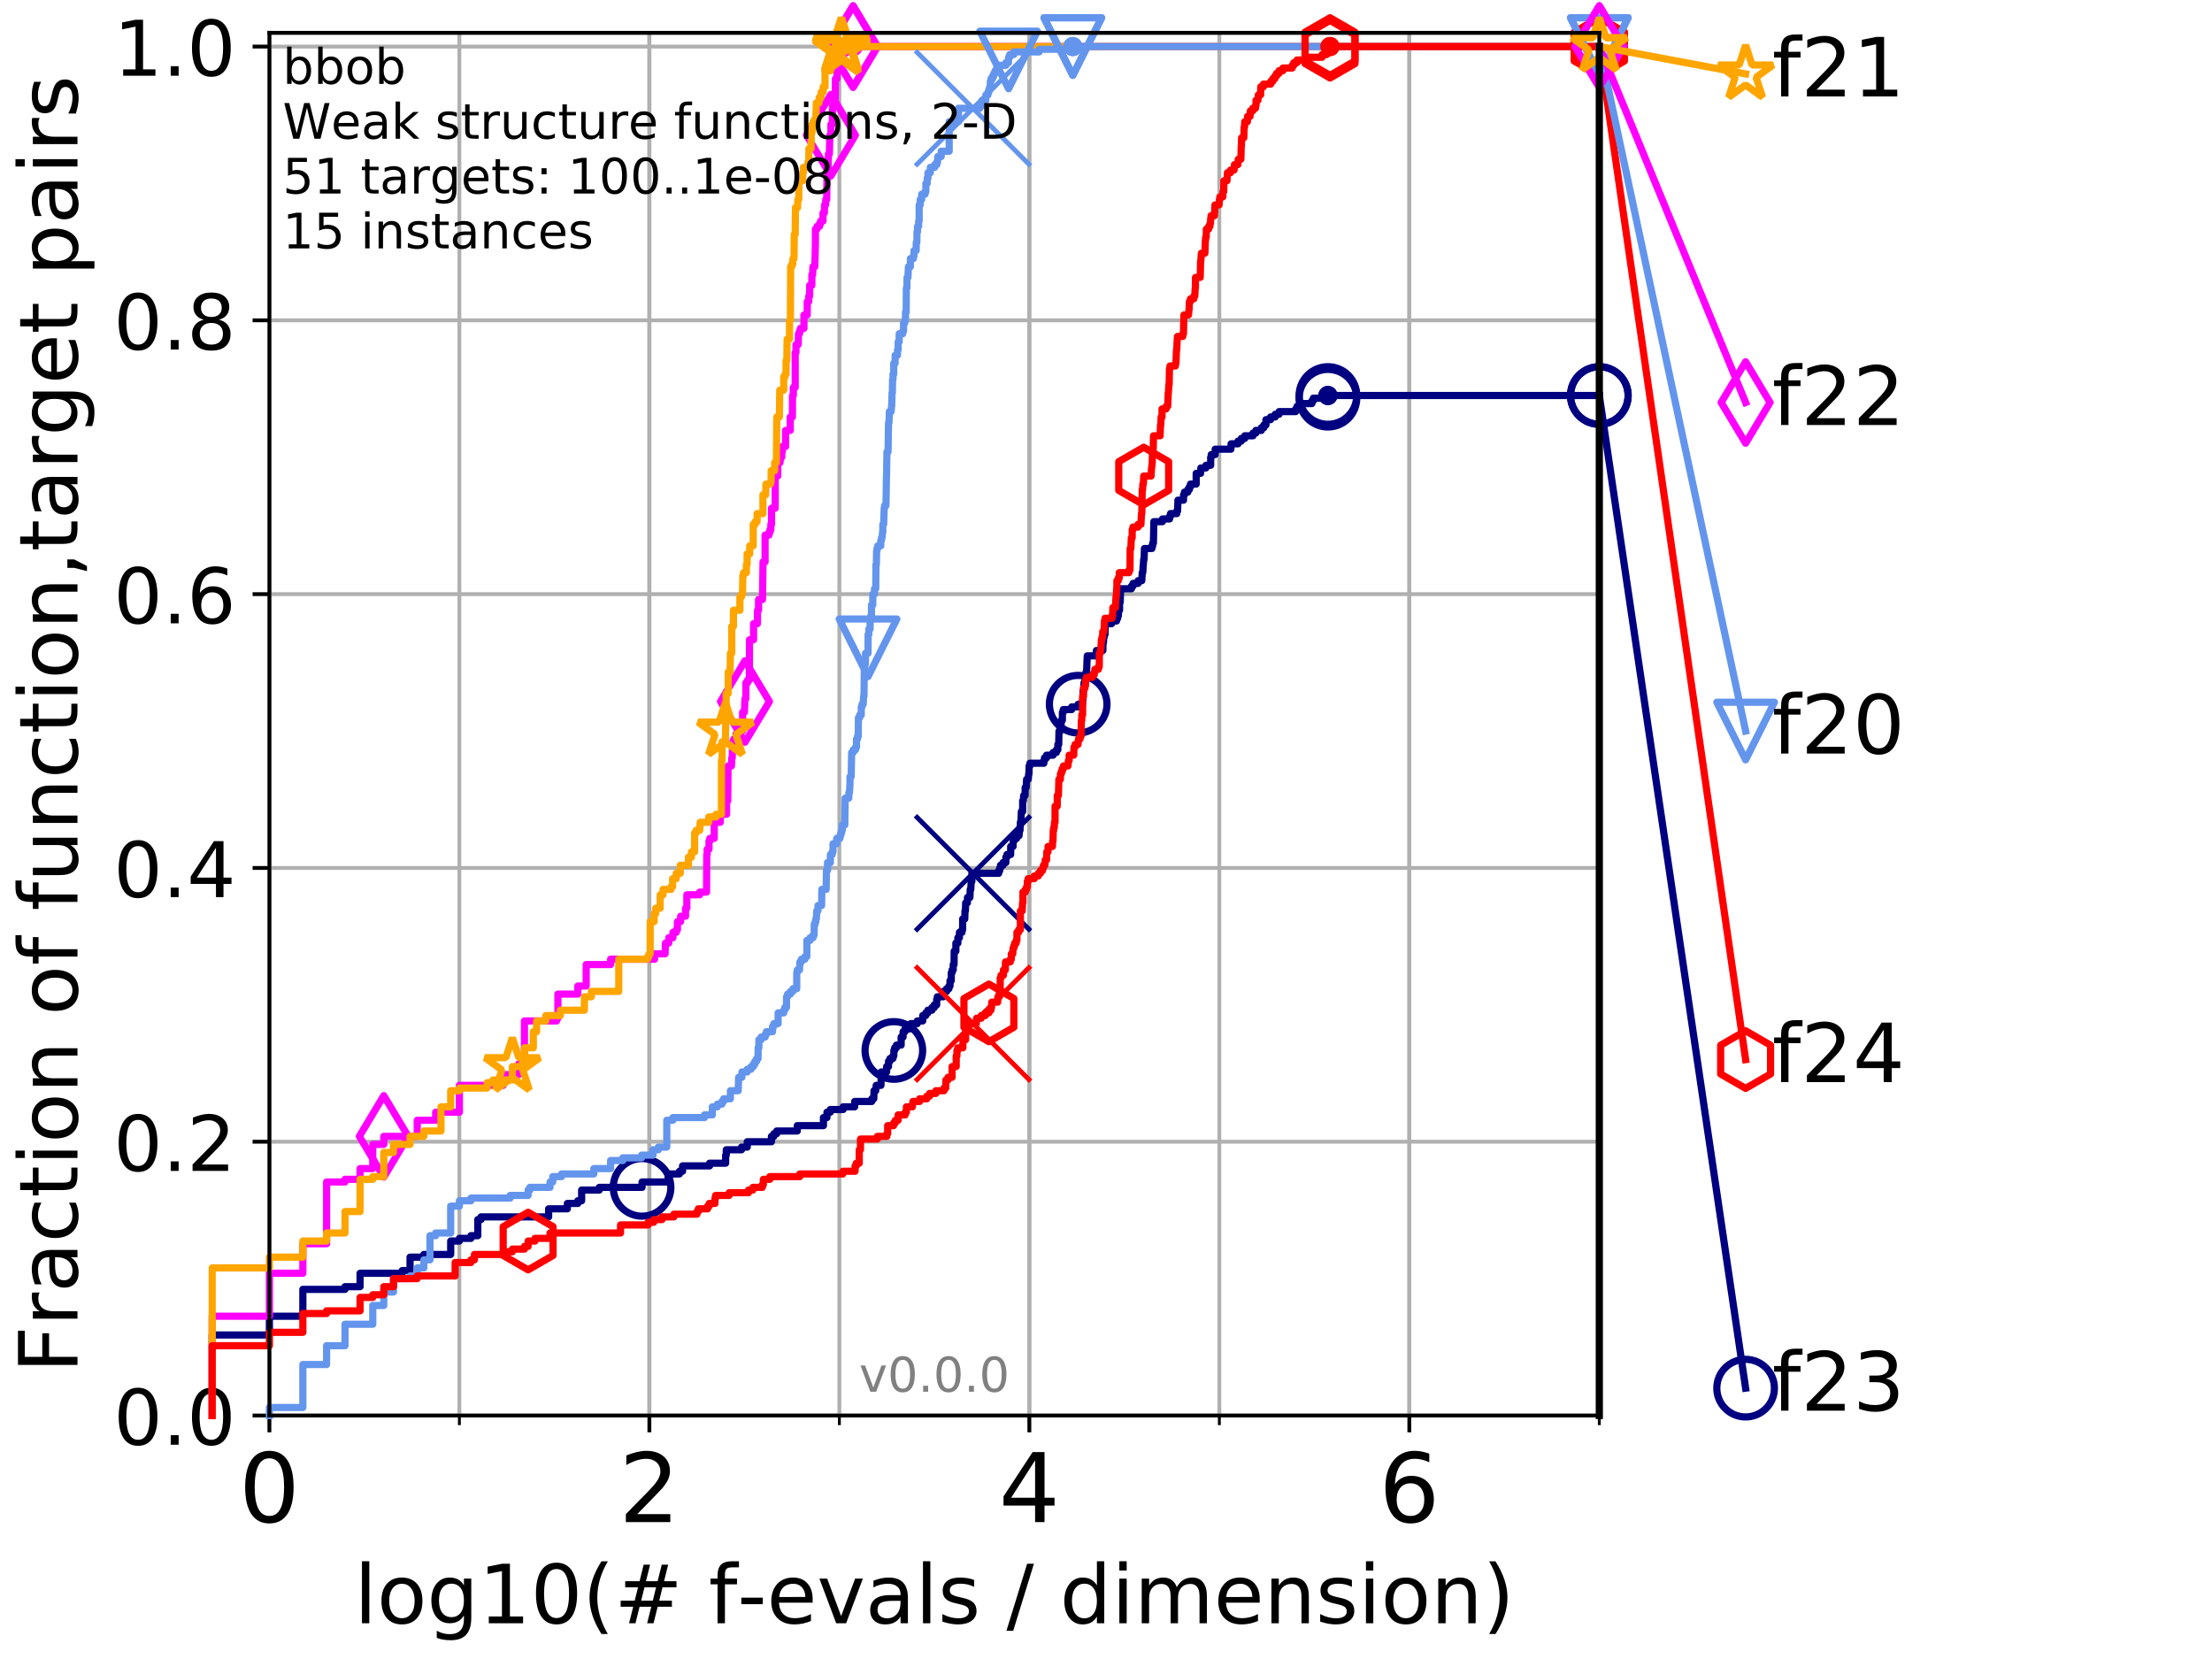 <?xml version="1.0" encoding="utf-8" standalone="no"?>
<!DOCTYPE svg PUBLIC "-//W3C//DTD SVG 1.1//EN"
  "http://www.w3.org/Graphics/SVG/1.1/DTD/svg11.dtd">
<!-- Created with matplotlib (http://matplotlib.org/) -->
<svg height="345.6pt" version="1.1" viewBox="0 0 460.8 345.6" width="460.8pt" xmlns="http://www.w3.org/2000/svg" xmlns:xlink="http://www.w3.org/1999/xlink">
 <defs>
  <style type="text/css">
*{stroke-linecap:butt;stroke-linejoin:round;}
  </style>
 </defs>
 <g id="figure_1">
  <g id="patch_1">
   <path d="M 0 345.6 
L 460.8 345.6 
L 460.8 0 
L 0 0 
z
" style="fill:#ffffff;"/>
  </g>
  <g id="axes_1">
   <g id="patch_2">
    <path d="M 56.12 294.88 
L 333.168 294.88 
L 333.168 6.845 
L 56.12 6.845 
z
" style="fill:#ffffff;"/>
   </g>
   <g id="matplotlib.axis_1">
    <g id="xtick_1">
     <g id="line2d_1">
      <path clip-path="url(#pa0ef1c3136)" d="M 56.12 294.88 
L 56.12 6.845 
" style="fill:none;stroke:#b0b0b0;stroke-linecap:square;stroke-width:0.8;"/>
     </g>
     <g id="line2d_2">
      <defs>
       <path d="M 0 0 
L 0 3.5 
" id="m09efb23927" style="stroke:#000000;stroke-width:0.8;"/>
      </defs>
      <g>
       <use style="stroke:#000000;stroke-width:0.8;" x="56.12" xlink:href="#m09efb23927" y="294.88"/>
      </g>
     </g>
     <g id="text_1">
      <!-- 0 -->
      <defs>
       <path d="M 31.781 66.406 
Q 24.172 66.406 20.328 58.906 
Q 16.5 51.422 16.5 36.375 
Q 16.5 21.391 20.328 13.891 
Q 24.172 6.391 31.781 6.391 
Q 39.453 6.391 43.281 13.891 
Q 47.125 21.391 47.125 36.375 
Q 47.125 51.422 43.281 58.906 
Q 39.453 66.406 31.781 66.406 
z
M 31.781 74.219 
Q 44.047 74.219 50.516 64.516 
Q 56.984 54.828 56.984 36.375 
Q 56.984 17.969 50.516 8.266 
Q 44.047 -1.422 31.781 -1.422 
Q 19.531 -1.422 13.062 8.266 
Q 6.594 17.969 6.594 36.375 
Q 6.594 54.828 13.062 64.516 
Q 19.531 74.219 31.781 74.219 
z
" id="DejaVuSans-30"/>
      </defs>
      <g transform="translate(49.758 317.077)scale(0.2 -0.2)">
       <use xlink:href="#DejaVuSans-30"/>
      </g>
     </g>
    </g>
    <g id="xtick_2">
     <g id="line2d_3">
      <path clip-path="url(#pa0ef1c3136)" d="M 135.277 294.88 
L 135.277 6.845 
" style="fill:none;stroke:#b0b0b0;stroke-linecap:square;stroke-width:0.8;"/>
     </g>
     <g id="line2d_4">
      <g>
       <use style="stroke:#000000;stroke-width:0.8;" x="135.277" xlink:href="#m09efb23927" y="294.88"/>
      </g>
     </g>
     <g id="text_2">
      <!-- 2 -->
      <defs>
       <path d="M 19.188 8.297 
L 53.609 8.297 
L 53.609 0 
L 7.328 0 
L 7.328 8.297 
Q 12.938 14.109 22.625 23.891 
Q 32.328 33.688 34.812 36.531 
Q 39.547 41.844 41.422 45.531 
Q 43.312 49.219 43.312 52.781 
Q 43.312 58.594 39.234 62.25 
Q 35.156 65.922 28.609 65.922 
Q 23.969 65.922 18.812 64.312 
Q 13.672 62.703 7.812 59.422 
L 7.812 69.391 
Q 13.766 71.781 18.938 73 
Q 24.125 74.219 28.422 74.219 
Q 39.75 74.219 46.484 68.547 
Q 53.219 62.891 53.219 53.422 
Q 53.219 48.922 51.531 44.891 
Q 49.859 40.875 45.406 35.406 
Q 44.188 33.984 37.641 27.219 
Q 31.109 20.453 19.188 8.297 
z
" id="DejaVuSans-32"/>
      </defs>
      <g transform="translate(128.914 317.077)scale(0.2 -0.2)">
       <use xlink:href="#DejaVuSans-32"/>
      </g>
     </g>
    </g>
    <g id="xtick_3">
     <g id="line2d_5">
      <path clip-path="url(#pa0ef1c3136)" d="M 214.433 294.88 
L 214.433 6.845 
" style="fill:none;stroke:#b0b0b0;stroke-linecap:square;stroke-width:0.8;"/>
     </g>
     <g id="line2d_6">
      <g>
       <use style="stroke:#000000;stroke-width:0.8;" x="214.433" xlink:href="#m09efb23927" y="294.88"/>
      </g>
     </g>
     <g id="text_3">
      <!-- 4 -->
      <defs>
       <path d="M 37.797 64.312 
L 12.891 25.391 
L 37.797 25.391 
z
M 35.203 72.906 
L 47.609 72.906 
L 47.609 25.391 
L 58.016 25.391 
L 58.016 17.188 
L 47.609 17.188 
L 47.609 0 
L 37.797 0 
L 37.797 17.188 
L 4.891 17.188 
L 4.891 26.703 
z
" id="DejaVuSans-34"/>
      </defs>
      <g transform="translate(208.071 317.077)scale(0.2 -0.2)">
       <use xlink:href="#DejaVuSans-34"/>
      </g>
     </g>
    </g>
    <g id="xtick_4">
     <g id="line2d_7">
      <path clip-path="url(#pa0ef1c3136)" d="M 293.59 294.88 
L 293.59 6.845 
" style="fill:none;stroke:#b0b0b0;stroke-linecap:square;stroke-width:0.8;"/>
     </g>
     <g id="line2d_8">
      <g>
       <use style="stroke:#000000;stroke-width:0.8;" x="293.59" xlink:href="#m09efb23927" y="294.88"/>
      </g>
     </g>
     <g id="text_4">
      <!-- 6 -->
      <defs>
       <path d="M 33.016 40.375 
Q 26.375 40.375 22.484 35.828 
Q 18.609 31.297 18.609 23.391 
Q 18.609 15.531 22.484 10.953 
Q 26.375 6.391 33.016 6.391 
Q 39.656 6.391 43.531 10.953 
Q 47.406 15.531 47.406 23.391 
Q 47.406 31.297 43.531 35.828 
Q 39.656 40.375 33.016 40.375 
z
M 52.594 71.297 
L 52.594 62.312 
Q 48.875 64.062 45.094 64.984 
Q 41.312 65.922 37.594 65.922 
Q 27.828 65.922 22.672 59.328 
Q 17.531 52.734 16.797 39.406 
Q 19.672 43.656 24.016 45.922 
Q 28.375 48.188 33.594 48.188 
Q 44.578 48.188 50.953 41.516 
Q 57.328 34.859 57.328 23.391 
Q 57.328 12.156 50.688 5.359 
Q 44.047 -1.422 33.016 -1.422 
Q 20.359 -1.422 13.672 8.266 
Q 6.984 17.969 6.984 36.375 
Q 6.984 53.656 15.188 63.938 
Q 23.391 74.219 37.203 74.219 
Q 40.922 74.219 44.703 73.484 
Q 48.484 72.75 52.594 71.297 
z
" id="DejaVuSans-36"/>
      </defs>
      <g transform="translate(287.227 317.077)scale(0.2 -0.2)">
       <use xlink:href="#DejaVuSans-36"/>
      </g>
     </g>
    </g>
    <g id="xtick_5">
     <g id="line2d_9">
      <path clip-path="url(#pa0ef1c3136)" d="M 56.12 294.88 
L 56.12 6.845 
" style="fill:none;stroke:#b0b0b0;stroke-linecap:square;stroke-width:0.8;"/>
     </g>
     <g id="line2d_10">
      <defs>
       <path d="M 0 0 
L 0 2 
" id="m9826550351" style="stroke:#000000;stroke-width:0.6;"/>
      </defs>
      <g>
       <use style="stroke:#000000;stroke-width:0.6;" x="56.12" xlink:href="#m9826550351" y="294.88"/>
      </g>
     </g>
    </g>
    <g id="xtick_6">
     <g id="line2d_11">
      <path clip-path="url(#pa0ef1c3136)" d="M 95.698 294.88 
L 95.698 6.845 
" style="fill:none;stroke:#b0b0b0;stroke-linecap:square;stroke-width:0.8;"/>
     </g>
     <g id="line2d_12">
      <g>
       <use style="stroke:#000000;stroke-width:0.6;" x="95.698" xlink:href="#m9826550351" y="294.88"/>
      </g>
     </g>
    </g>
    <g id="xtick_7">
     <g id="line2d_13">
      <path clip-path="url(#pa0ef1c3136)" d="M 135.277 294.88 
L 135.277 6.845 
" style="fill:none;stroke:#b0b0b0;stroke-linecap:square;stroke-width:0.8;"/>
     </g>
     <g id="line2d_14">
      <g>
       <use style="stroke:#000000;stroke-width:0.6;" x="135.277" xlink:href="#m9826550351" y="294.88"/>
      </g>
     </g>
    </g>
    <g id="xtick_8">
     <g id="line2d_15">
      <path clip-path="url(#pa0ef1c3136)" d="M 174.855 294.88 
L 174.855 6.845 
" style="fill:none;stroke:#b0b0b0;stroke-linecap:square;stroke-width:0.8;"/>
     </g>
     <g id="line2d_16">
      <g>
       <use style="stroke:#000000;stroke-width:0.6;" x="174.855" xlink:href="#m9826550351" y="294.88"/>
      </g>
     </g>
    </g>
    <g id="xtick_9">
     <g id="line2d_17">
      <path clip-path="url(#pa0ef1c3136)" d="M 214.433 294.88 
L 214.433 6.845 
" style="fill:none;stroke:#b0b0b0;stroke-linecap:square;stroke-width:0.8;"/>
     </g>
     <g id="line2d_18">
      <g>
       <use style="stroke:#000000;stroke-width:0.6;" x="214.433" xlink:href="#m9826550351" y="294.88"/>
      </g>
     </g>
    </g>
    <g id="xtick_10">
     <g id="line2d_19">
      <path clip-path="url(#pa0ef1c3136)" d="M 254.011 294.88 
L 254.011 6.845 
" style="fill:none;stroke:#b0b0b0;stroke-linecap:square;stroke-width:0.8;"/>
     </g>
     <g id="line2d_20">
      <g>
       <use style="stroke:#000000;stroke-width:0.6;" x="254.011" xlink:href="#m9826550351" y="294.88"/>
      </g>
     </g>
    </g>
    <g id="xtick_11">
     <g id="line2d_21">
      <path clip-path="url(#pa0ef1c3136)" d="M 293.59 294.88 
L 293.59 6.845 
" style="fill:none;stroke:#b0b0b0;stroke-linecap:square;stroke-width:0.8;"/>
     </g>
     <g id="line2d_22">
      <g>
       <use style="stroke:#000000;stroke-width:0.6;" x="293.59" xlink:href="#m9826550351" y="294.88"/>
      </g>
     </g>
    </g>
    <g id="xtick_12">
     <g id="line2d_23">
      <path clip-path="url(#pa0ef1c3136)" d="M 333.168 294.88 
L 333.168 6.845 
" style="fill:none;stroke:#b0b0b0;stroke-linecap:square;stroke-width:0.8;"/>
     </g>
     <g id="line2d_24">
      <g>
       <use style="stroke:#000000;stroke-width:0.6;" x="333.168" xlink:href="#m9826550351" y="294.88"/>
      </g>
     </g>
    </g>
    <g id="text_5">
     <!-- log10(# f-evals / dimension) -->
     <defs>
      <path d="M 9.422 75.984 
L 18.406 75.984 
L 18.406 0 
L 9.422 0 
z
" id="DejaVuSans-6c"/>
      <path d="M 30.609 48.391 
Q 23.391 48.391 19.188 42.75 
Q 14.984 37.109 14.984 27.297 
Q 14.984 17.484 19.156 11.844 
Q 23.344 6.203 30.609 6.203 
Q 37.797 6.203 41.984 11.859 
Q 46.188 17.531 46.188 27.297 
Q 46.188 37.016 41.984 42.703 
Q 37.797 48.391 30.609 48.391 
z
M 30.609 56 
Q 42.328 56 49.016 48.375 
Q 55.719 40.766 55.719 27.297 
Q 55.719 13.875 49.016 6.219 
Q 42.328 -1.422 30.609 -1.422 
Q 18.844 -1.422 12.172 6.219 
Q 5.516 13.875 5.516 27.297 
Q 5.516 40.766 12.172 48.375 
Q 18.844 56 30.609 56 
z
" id="DejaVuSans-6f"/>
      <path d="M 45.406 27.984 
Q 45.406 37.75 41.375 43.109 
Q 37.359 48.484 30.078 48.484 
Q 22.859 48.484 18.828 43.109 
Q 14.797 37.75 14.797 27.984 
Q 14.797 18.266 18.828 12.891 
Q 22.859 7.516 30.078 7.516 
Q 37.359 7.516 41.375 12.891 
Q 45.406 18.266 45.406 27.984 
z
M 54.391 6.781 
Q 54.391 -7.172 48.188 -13.984 
Q 42 -20.797 29.203 -20.797 
Q 24.469 -20.797 20.266 -20.094 
Q 16.062 -19.391 12.109 -17.922 
L 12.109 -9.188 
Q 16.062 -11.328 19.922 -12.344 
Q 23.781 -13.375 27.781 -13.375 
Q 36.625 -13.375 41.016 -8.766 
Q 45.406 -4.156 45.406 5.172 
L 45.406 9.625 
Q 42.625 4.781 38.281 2.391 
Q 33.938 0 27.875 0 
Q 17.828 0 11.672 7.656 
Q 5.516 15.328 5.516 27.984 
Q 5.516 40.672 11.672 48.328 
Q 17.828 56 27.875 56 
Q 33.938 56 38.281 53.609 
Q 42.625 51.219 45.406 46.391 
L 45.406 54.688 
L 54.391 54.688 
z
" id="DejaVuSans-67"/>
      <path d="M 12.406 8.297 
L 28.516 8.297 
L 28.516 63.922 
L 10.984 60.406 
L 10.984 69.391 
L 28.422 72.906 
L 38.281 72.906 
L 38.281 8.297 
L 54.391 8.297 
L 54.391 0 
L 12.406 0 
z
" id="DejaVuSans-31"/>
      <path d="M 31 75.875 
Q 24.469 64.656 21.281 53.656 
Q 18.109 42.672 18.109 31.391 
Q 18.109 20.125 21.312 9.062 
Q 24.516 -2 31 -13.188 
L 23.188 -13.188 
Q 15.875 -1.703 12.234 9.375 
Q 8.594 20.453 8.594 31.391 
Q 8.594 42.281 12.203 53.312 
Q 15.828 64.359 23.188 75.875 
z
" id="DejaVuSans-28"/>
      <path d="M 51.125 44 
L 36.922 44 
L 32.812 27.688 
L 47.125 27.688 
z
M 43.797 71.781 
L 38.719 51.516 
L 52.984 51.516 
L 58.109 71.781 
L 65.922 71.781 
L 60.891 51.516 
L 76.125 51.516 
L 76.125 44 
L 58.984 44 
L 54.984 27.688 
L 70.516 27.688 
L 70.516 20.219 
L 53.078 20.219 
L 48 0 
L 40.188 0 
L 45.219 20.219 
L 30.906 20.219 
L 25.875 0 
L 18.016 0 
L 23.094 20.219 
L 7.719 20.219 
L 7.719 27.688 
L 24.906 27.688 
L 29 44 
L 13.281 44 
L 13.281 51.516 
L 30.906 51.516 
L 35.891 71.781 
z
" id="DejaVuSans-23"/>
      <path id="DejaVuSans-20"/>
      <path d="M 37.109 75.984 
L 37.109 68.5 
L 28.516 68.5 
Q 23.688 68.5 21.797 66.547 
Q 19.922 64.594 19.922 59.516 
L 19.922 54.688 
L 34.719 54.688 
L 34.719 47.703 
L 19.922 47.703 
L 19.922 0 
L 10.891 0 
L 10.891 47.703 
L 2.297 47.703 
L 2.297 54.688 
L 10.891 54.688 
L 10.891 58.5 
Q 10.891 67.625 15.141 71.797 
Q 19.391 75.984 28.609 75.984 
z
" id="DejaVuSans-66"/>
      <path d="M 4.891 31.391 
L 31.203 31.391 
L 31.203 23.391 
L 4.891 23.391 
z
" id="DejaVuSans-2d"/>
      <path d="M 56.203 29.594 
L 56.203 25.203 
L 14.891 25.203 
Q 15.484 15.922 20.484 11.062 
Q 25.484 6.203 34.422 6.203 
Q 39.594 6.203 44.453 7.469 
Q 49.312 8.734 54.109 11.281 
L 54.109 2.781 
Q 49.266 0.734 44.188 -0.344 
Q 39.109 -1.422 33.891 -1.422 
Q 20.797 -1.422 13.156 6.188 
Q 5.516 13.812 5.516 26.812 
Q 5.516 40.234 12.766 48.109 
Q 20.016 56 32.328 56 
Q 43.359 56 49.781 48.891 
Q 56.203 41.797 56.203 29.594 
z
M 47.219 32.234 
Q 47.125 39.594 43.094 43.984 
Q 39.062 48.391 32.422 48.391 
Q 24.906 48.391 20.391 44.141 
Q 15.875 39.891 15.188 32.172 
z
" id="DejaVuSans-65"/>
      <path d="M 2.984 54.688 
L 12.5 54.688 
L 29.594 8.797 
L 46.688 54.688 
L 56.203 54.688 
L 35.688 0 
L 23.484 0 
z
" id="DejaVuSans-76"/>
      <path d="M 34.281 27.484 
Q 23.391 27.484 19.188 25 
Q 14.984 22.516 14.984 16.5 
Q 14.984 11.719 18.141 8.906 
Q 21.297 6.109 26.703 6.109 
Q 34.188 6.109 38.703 11.406 
Q 43.219 16.703 43.219 25.484 
L 43.219 27.484 
z
M 52.203 31.203 
L 52.203 0 
L 43.219 0 
L 43.219 8.297 
Q 40.141 3.328 35.547 0.953 
Q 30.953 -1.422 24.312 -1.422 
Q 15.922 -1.422 10.953 3.297 
Q 6 8.016 6 15.922 
Q 6 25.141 12.172 29.828 
Q 18.359 34.516 30.609 34.516 
L 43.219 34.516 
L 43.219 35.406 
Q 43.219 41.609 39.141 45 
Q 35.062 48.391 27.688 48.391 
Q 23 48.391 18.547 47.266 
Q 14.109 46.141 10.016 43.891 
L 10.016 52.203 
Q 14.938 54.109 19.578 55.047 
Q 24.219 56 28.609 56 
Q 40.484 56 46.344 49.844 
Q 52.203 43.703 52.203 31.203 
z
" id="DejaVuSans-61"/>
      <path d="M 44.281 53.078 
L 44.281 44.578 
Q 40.484 46.531 36.375 47.5 
Q 32.281 48.484 27.875 48.484 
Q 21.188 48.484 17.844 46.438 
Q 14.5 44.391 14.5 40.281 
Q 14.5 37.156 16.891 35.375 
Q 19.281 33.594 26.516 31.984 
L 29.594 31.297 
Q 39.156 29.25 43.188 25.516 
Q 47.219 21.781 47.219 15.094 
Q 47.219 7.469 41.188 3.016 
Q 35.156 -1.422 24.609 -1.422 
Q 20.219 -1.422 15.453 -0.562 
Q 10.688 0.297 5.422 2 
L 5.422 11.281 
Q 10.406 8.688 15.234 7.391 
Q 20.062 6.109 24.812 6.109 
Q 31.156 6.109 34.562 8.281 
Q 37.984 10.453 37.984 14.406 
Q 37.984 18.062 35.516 20.016 
Q 33.062 21.969 24.703 23.781 
L 21.578 24.516 
Q 13.234 26.266 9.516 29.906 
Q 5.812 33.547 5.812 39.891 
Q 5.812 47.609 11.281 51.797 
Q 16.75 56 26.812 56 
Q 31.781 56 36.172 55.266 
Q 40.578 54.547 44.281 53.078 
z
" id="DejaVuSans-73"/>
      <path d="M 25.391 72.906 
L 33.688 72.906 
L 8.297 -9.281 
L 0 -9.281 
z
" id="DejaVuSans-2f"/>
      <path d="M 45.406 46.391 
L 45.406 75.984 
L 54.391 75.984 
L 54.391 0 
L 45.406 0 
L 45.406 8.203 
Q 42.578 3.328 38.25 0.953 
Q 33.938 -1.422 27.875 -1.422 
Q 17.969 -1.422 11.734 6.484 
Q 5.516 14.406 5.516 27.297 
Q 5.516 40.188 11.734 48.094 
Q 17.969 56 27.875 56 
Q 33.938 56 38.25 53.625 
Q 42.578 51.266 45.406 46.391 
z
M 14.797 27.297 
Q 14.797 17.391 18.875 11.75 
Q 22.953 6.109 30.078 6.109 
Q 37.203 6.109 41.297 11.75 
Q 45.406 17.391 45.406 27.297 
Q 45.406 37.203 41.297 42.844 
Q 37.203 48.484 30.078 48.484 
Q 22.953 48.484 18.875 42.844 
Q 14.797 37.203 14.797 27.297 
z
" id="DejaVuSans-64"/>
      <path d="M 9.422 54.688 
L 18.406 54.688 
L 18.406 0 
L 9.422 0 
z
M 9.422 75.984 
L 18.406 75.984 
L 18.406 64.594 
L 9.422 64.594 
z
" id="DejaVuSans-69"/>
      <path d="M 52 44.188 
Q 55.375 50.25 60.062 53.125 
Q 64.75 56 71.094 56 
Q 79.641 56 84.281 50.016 
Q 88.922 44.047 88.922 33.016 
L 88.922 0 
L 79.891 0 
L 79.891 32.719 
Q 79.891 40.578 77.094 44.375 
Q 74.312 48.188 68.609 48.188 
Q 61.625 48.188 57.562 43.547 
Q 53.516 38.922 53.516 30.906 
L 53.516 0 
L 44.484 0 
L 44.484 32.719 
Q 44.484 40.625 41.703 44.406 
Q 38.922 48.188 33.109 48.188 
Q 26.219 48.188 22.156 43.531 
Q 18.109 38.875 18.109 30.906 
L 18.109 0 
L 9.078 0 
L 9.078 54.688 
L 18.109 54.688 
L 18.109 46.188 
Q 21.188 51.219 25.484 53.609 
Q 29.781 56 35.688 56 
Q 41.656 56 45.828 52.969 
Q 50 49.953 52 44.188 
z
" id="DejaVuSans-6d"/>
      <path d="M 54.891 33.016 
L 54.891 0 
L 45.906 0 
L 45.906 32.719 
Q 45.906 40.484 42.875 44.328 
Q 39.844 48.188 33.797 48.188 
Q 26.516 48.188 22.312 43.547 
Q 18.109 38.922 18.109 30.906 
L 18.109 0 
L 9.078 0 
L 9.078 54.688 
L 18.109 54.688 
L 18.109 46.188 
Q 21.344 51.125 25.703 53.562 
Q 30.078 56 35.797 56 
Q 45.219 56 50.047 50.172 
Q 54.891 44.344 54.891 33.016 
z
" id="DejaVuSans-6e"/>
      <path d="M 8.016 75.875 
L 15.828 75.875 
Q 23.141 64.359 26.781 53.312 
Q 30.422 42.281 30.422 31.391 
Q 30.422 20.453 26.781 9.375 
Q 23.141 -1.703 15.828 -13.188 
L 8.016 -13.188 
Q 14.5 -2 17.703 9.062 
Q 20.906 20.125 20.906 31.391 
Q 20.906 42.672 17.703 53.656 
Q 14.5 64.656 8.016 75.875 
z
" id="DejaVuSans-29"/>
     </defs>
     <g transform="translate(73.803 338.154)scale(0.17 -0.17)">
      <use xlink:href="#DejaVuSans-6c"/>
      <use x="27.783" xlink:href="#DejaVuSans-6f"/>
      <use x="88.965" xlink:href="#DejaVuSans-67"/>
      <use x="152.441" xlink:href="#DejaVuSans-31"/>
      <use x="216.064" xlink:href="#DejaVuSans-30"/>
      <use x="279.688" xlink:href="#DejaVuSans-28"/>
      <use x="318.701" xlink:href="#DejaVuSans-23"/>
      <use x="402.49" xlink:href="#DejaVuSans-20"/>
      <use x="434.277" xlink:href="#DejaVuSans-66"/>
      <use x="469.404" xlink:href="#DejaVuSans-2d"/>
      <use x="505.488" xlink:href="#DejaVuSans-65"/>
      <use x="567.012" xlink:href="#DejaVuSans-76"/>
      <use x="626.191" xlink:href="#DejaVuSans-61"/>
      <use x="687.471" xlink:href="#DejaVuSans-6c"/>
      <use x="715.254" xlink:href="#DejaVuSans-73"/>
      <use x="767.354" xlink:href="#DejaVuSans-20"/>
      <use x="799.141" xlink:href="#DejaVuSans-2f"/>
      <use x="832.832" xlink:href="#DejaVuSans-20"/>
      <use x="864.619" xlink:href="#DejaVuSans-64"/>
      <use x="928.096" xlink:href="#DejaVuSans-69"/>
      <use x="955.879" xlink:href="#DejaVuSans-6d"/>
      <use x="1053.291" xlink:href="#DejaVuSans-65"/>
      <use x="1114.814" xlink:href="#DejaVuSans-6e"/>
      <use x="1178.193" xlink:href="#DejaVuSans-73"/>
      <use x="1230.293" xlink:href="#DejaVuSans-69"/>
      <use x="1258.076" xlink:href="#DejaVuSans-6f"/>
      <use x="1319.258" xlink:href="#DejaVuSans-6e"/>
      <use x="1382.637" xlink:href="#DejaVuSans-29"/>
     </g>
    </g>
   </g>
   <g id="matplotlib.axis_2">
    <g id="ytick_1">
     <g id="line2d_25">
      <path clip-path="url(#pa0ef1c3136)" d="M 56.12 294.88 
L 333.168 294.88 
" style="fill:none;stroke:#b0b0b0;stroke-linecap:square;stroke-width:0.8;"/>
     </g>
     <g id="line2d_26">
      <defs>
       <path d="M 0 0 
L -3.5 0 
" id="mf3efc6d505" style="stroke:#000000;stroke-width:0.8;"/>
      </defs>
      <g>
       <use style="stroke:#000000;stroke-width:0.8;" x="56.12" xlink:href="#mf3efc6d505" y="294.88"/>
      </g>
     </g>
     <g id="text_6">
      <!-- 0.0 -->
      <defs>
       <path d="M 10.688 12.406 
L 21 12.406 
L 21 0 
L 10.688 0 
z
" id="DejaVuSans-2e"/>
      </defs>
      <g transform="translate(23.675 300.959)scale(0.16 -0.16)">
       <use xlink:href="#DejaVuSans-30"/>
       <use x="63.623" xlink:href="#DejaVuSans-2e"/>
       <use x="95.41" xlink:href="#DejaVuSans-30"/>
      </g>
     </g>
    </g>
    <g id="ytick_2">
     <g id="line2d_27">
      <path clip-path="url(#pa0ef1c3136)" d="M 56.12 237.843 
L 333.168 237.843 
" style="fill:none;stroke:#b0b0b0;stroke-linecap:square;stroke-width:0.8;"/>
     </g>
     <g id="line2d_28">
      <g>
       <use style="stroke:#000000;stroke-width:0.8;" x="56.12" xlink:href="#mf3efc6d505" y="237.843"/>
      </g>
     </g>
     <g id="text_7">
      <!-- 0.2 -->
      <g transform="translate(23.675 243.922)scale(0.16 -0.16)">
       <use xlink:href="#DejaVuSans-30"/>
       <use x="63.623" xlink:href="#DejaVuSans-2e"/>
       <use x="95.41" xlink:href="#DejaVuSans-32"/>
      </g>
     </g>
    </g>
    <g id="ytick_3">
     <g id="line2d_29">
      <path clip-path="url(#pa0ef1c3136)" d="M 56.12 180.807 
L 333.168 180.807 
" style="fill:none;stroke:#b0b0b0;stroke-linecap:square;stroke-width:0.8;"/>
     </g>
     <g id="line2d_30">
      <g>
       <use style="stroke:#000000;stroke-width:0.8;" x="56.12" xlink:href="#mf3efc6d505" y="180.807"/>
      </g>
     </g>
     <g id="text_8">
      <!-- 0.4 -->
      <g transform="translate(23.675 186.886)scale(0.16 -0.16)">
       <use xlink:href="#DejaVuSans-30"/>
       <use x="63.623" xlink:href="#DejaVuSans-2e"/>
       <use x="95.41" xlink:href="#DejaVuSans-34"/>
      </g>
     </g>
    </g>
    <g id="ytick_4">
     <g id="line2d_31">
      <path clip-path="url(#pa0ef1c3136)" d="M 56.12 123.77 
L 333.168 123.77 
" style="fill:none;stroke:#b0b0b0;stroke-linecap:square;stroke-width:0.8;"/>
     </g>
     <g id="line2d_32">
      <g>
       <use style="stroke:#000000;stroke-width:0.8;" x="56.12" xlink:href="#mf3efc6d505" y="123.77"/>
      </g>
     </g>
     <g id="text_9">
      <!-- 0.6 -->
      <g transform="translate(23.675 129.849)scale(0.16 -0.16)">
       <use xlink:href="#DejaVuSans-30"/>
       <use x="63.623" xlink:href="#DejaVuSans-2e"/>
       <use x="95.41" xlink:href="#DejaVuSans-36"/>
      </g>
     </g>
    </g>
    <g id="ytick_5">
     <g id="line2d_33">
      <path clip-path="url(#pa0ef1c3136)" d="M 56.12 66.734 
L 333.168 66.734 
" style="fill:none;stroke:#b0b0b0;stroke-linecap:square;stroke-width:0.8;"/>
     </g>
     <g id="line2d_34">
      <g>
       <use style="stroke:#000000;stroke-width:0.8;" x="56.12" xlink:href="#mf3efc6d505" y="66.734"/>
      </g>
     </g>
     <g id="text_10">
      <!-- 0.8 -->
      <defs>
       <path d="M 31.781 34.625 
Q 24.75 34.625 20.719 30.859 
Q 16.703 27.094 16.703 20.516 
Q 16.703 13.922 20.719 10.156 
Q 24.75 6.391 31.781 6.391 
Q 38.812 6.391 42.859 10.172 
Q 46.922 13.969 46.922 20.516 
Q 46.922 27.094 42.891 30.859 
Q 38.875 34.625 31.781 34.625 
z
M 21.922 38.812 
Q 15.578 40.375 12.031 44.719 
Q 8.5 49.078 8.5 55.328 
Q 8.5 64.062 14.719 69.141 
Q 20.953 74.219 31.781 74.219 
Q 42.672 74.219 48.875 69.141 
Q 55.078 64.062 55.078 55.328 
Q 55.078 49.078 51.531 44.719 
Q 48 40.375 41.703 38.812 
Q 48.828 37.156 52.797 32.312 
Q 56.781 27.484 56.781 20.516 
Q 56.781 9.906 50.312 4.234 
Q 43.844 -1.422 31.781 -1.422 
Q 19.734 -1.422 13.25 4.234 
Q 6.781 9.906 6.781 20.516 
Q 6.781 27.484 10.781 32.312 
Q 14.797 37.156 21.922 38.812 
z
M 18.312 54.391 
Q 18.312 48.734 21.844 45.562 
Q 25.391 42.391 31.781 42.391 
Q 38.141 42.391 41.719 45.562 
Q 45.312 48.734 45.312 54.391 
Q 45.312 60.062 41.719 63.234 
Q 38.141 66.406 31.781 66.406 
Q 25.391 66.406 21.844 63.234 
Q 18.312 60.062 18.312 54.391 
z
" id="DejaVuSans-38"/>
      </defs>
      <g transform="translate(23.675 72.812)scale(0.16 -0.16)">
       <use xlink:href="#DejaVuSans-30"/>
       <use x="63.623" xlink:href="#DejaVuSans-2e"/>
       <use x="95.41" xlink:href="#DejaVuSans-38"/>
      </g>
     </g>
    </g>
    <g id="ytick_6">
     <g id="line2d_35">
      <path clip-path="url(#pa0ef1c3136)" d="M 56.12 9.697 
L 333.168 9.697 
" style="fill:none;stroke:#b0b0b0;stroke-linecap:square;stroke-width:0.8;"/>
     </g>
     <g id="line2d_36">
      <g>
       <use style="stroke:#000000;stroke-width:0.8;" x="56.12" xlink:href="#mf3efc6d505" y="9.697"/>
      </g>
     </g>
     <g id="text_11">
      <!-- 1.0 -->
      <g transform="translate(23.675 15.776)scale(0.16 -0.16)">
       <use xlink:href="#DejaVuSans-31"/>
       <use x="63.623" xlink:href="#DejaVuSans-2e"/>
       <use x="95.41" xlink:href="#DejaVuSans-30"/>
      </g>
     </g>
    </g>
    <g id="text_12">
     <!-- Fraction of function,target pairs -->
     <defs>
      <path d="M 9.812 72.906 
L 51.703 72.906 
L 51.703 64.594 
L 19.672 64.594 
L 19.672 43.109 
L 48.578 43.109 
L 48.578 34.812 
L 19.672 34.812 
L 19.672 0 
L 9.812 0 
z
" id="DejaVuSans-46"/>
      <path d="M 41.109 46.297 
Q 39.594 47.172 37.812 47.578 
Q 36.031 48 33.891 48 
Q 26.266 48 22.188 43.047 
Q 18.109 38.094 18.109 28.812 
L 18.109 0 
L 9.078 0 
L 9.078 54.688 
L 18.109 54.688 
L 18.109 46.188 
Q 20.953 51.172 25.484 53.578 
Q 30.031 56 36.531 56 
Q 37.453 56 38.578 55.875 
Q 39.703 55.766 41.062 55.516 
z
" id="DejaVuSans-72"/>
      <path d="M 48.781 52.594 
L 48.781 44.188 
Q 44.969 46.297 41.141 47.344 
Q 37.312 48.391 33.406 48.391 
Q 24.656 48.391 19.812 42.844 
Q 14.984 37.312 14.984 27.297 
Q 14.984 17.281 19.812 11.734 
Q 24.656 6.203 33.406 6.203 
Q 37.312 6.203 41.141 7.25 
Q 44.969 8.297 48.781 10.406 
L 48.781 2.094 
Q 45.016 0.344 40.984 -0.531 
Q 36.969 -1.422 32.422 -1.422 
Q 20.062 -1.422 12.781 6.344 
Q 5.516 14.109 5.516 27.297 
Q 5.516 40.672 12.859 48.328 
Q 20.219 56 33.016 56 
Q 37.156 56 41.109 55.141 
Q 45.062 54.297 48.781 52.594 
z
" id="DejaVuSans-63"/>
      <path d="M 18.312 70.219 
L 18.312 54.688 
L 36.812 54.688 
L 36.812 47.703 
L 18.312 47.703 
L 18.312 18.016 
Q 18.312 11.328 20.141 9.422 
Q 21.969 7.516 27.594 7.516 
L 36.812 7.516 
L 36.812 0 
L 27.594 0 
Q 17.188 0 13.234 3.875 
Q 9.281 7.766 9.281 18.016 
L 9.281 47.703 
L 2.688 47.703 
L 2.688 54.688 
L 9.281 54.688 
L 9.281 70.219 
z
" id="DejaVuSans-74"/>
      <path d="M 8.5 21.578 
L 8.5 54.688 
L 17.484 54.688 
L 17.484 21.922 
Q 17.484 14.156 20.5 10.266 
Q 23.531 6.391 29.594 6.391 
Q 36.859 6.391 41.078 11.031 
Q 45.312 15.672 45.312 23.688 
L 45.312 54.688 
L 54.297 54.688 
L 54.297 0 
L 45.312 0 
L 45.312 8.406 
Q 42.047 3.422 37.719 1 
Q 33.406 -1.422 27.688 -1.422 
Q 18.266 -1.422 13.375 4.438 
Q 8.5 10.297 8.5 21.578 
z
M 31.109 56 
z
" id="DejaVuSans-75"/>
      <path d="M 11.719 12.406 
L 22.016 12.406 
L 22.016 4 
L 14.016 -11.625 
L 7.719 -11.625 
L 11.719 4 
z
" id="DejaVuSans-2c"/>
      <path d="M 18.109 8.203 
L 18.109 -20.797 
L 9.078 -20.797 
L 9.078 54.688 
L 18.109 54.688 
L 18.109 46.391 
Q 20.953 51.266 25.266 53.625 
Q 29.594 56 35.594 56 
Q 45.562 56 51.781 48.094 
Q 58.016 40.188 58.016 27.297 
Q 58.016 14.406 51.781 6.484 
Q 45.562 -1.422 35.594 -1.422 
Q 29.594 -1.422 25.266 0.953 
Q 20.953 3.328 18.109 8.203 
z
M 48.688 27.297 
Q 48.688 37.203 44.609 42.844 
Q 40.531 48.484 33.406 48.484 
Q 26.266 48.484 22.188 42.844 
Q 18.109 37.203 18.109 27.297 
Q 18.109 17.391 22.188 11.75 
Q 26.266 6.109 33.406 6.109 
Q 40.531 6.109 44.609 11.75 
Q 48.688 17.391 48.688 27.297 
z
" id="DejaVuSans-70"/>
     </defs>
     <g transform="translate(16.14 286.002)rotate(-90)scale(0.17 -0.17)">
      <use xlink:href="#DejaVuSans-46"/>
      <use x="57.41" xlink:href="#DejaVuSans-72"/>
      <use x="98.523" xlink:href="#DejaVuSans-61"/>
      <use x="159.803" xlink:href="#DejaVuSans-63"/>
      <use x="214.783" xlink:href="#DejaVuSans-74"/>
      <use x="253.992" xlink:href="#DejaVuSans-69"/>
      <use x="281.775" xlink:href="#DejaVuSans-6f"/>
      <use x="342.957" xlink:href="#DejaVuSans-6e"/>
      <use x="406.336" xlink:href="#DejaVuSans-20"/>
      <use x="438.123" xlink:href="#DejaVuSans-6f"/>
      <use x="499.305" xlink:href="#DejaVuSans-66"/>
      <use x="534.51" xlink:href="#DejaVuSans-20"/>
      <use x="566.297" xlink:href="#DejaVuSans-66"/>
      <use x="601.502" xlink:href="#DejaVuSans-75"/>
      <use x="664.881" xlink:href="#DejaVuSans-6e"/>
      <use x="728.26" xlink:href="#DejaVuSans-63"/>
      <use x="783.24" xlink:href="#DejaVuSans-74"/>
      <use x="822.449" xlink:href="#DejaVuSans-69"/>
      <use x="850.232" xlink:href="#DejaVuSans-6f"/>
      <use x="911.414" xlink:href="#DejaVuSans-6e"/>
      <use x="974.793" xlink:href="#DejaVuSans-2c"/>
      <use x="1006.58" xlink:href="#DejaVuSans-74"/>
      <use x="1045.789" xlink:href="#DejaVuSans-61"/>
      <use x="1107.068" xlink:href="#DejaVuSans-72"/>
      <use x="1148.166" xlink:href="#DejaVuSans-67"/>
      <use x="1211.643" xlink:href="#DejaVuSans-65"/>
      <use x="1273.166" xlink:href="#DejaVuSans-74"/>
      <use x="1312.375" xlink:href="#DejaVuSans-20"/>
      <use x="1344.162" xlink:href="#DejaVuSans-70"/>
      <use x="1407.639" xlink:href="#DejaVuSans-61"/>
      <use x="1468.918" xlink:href="#DejaVuSans-69"/>
      <use x="1496.701" xlink:href="#DejaVuSans-72"/>
      <use x="1537.814" xlink:href="#DejaVuSans-73"/>
     </g>
    </g>
   </g>
   <g id="line2d_37">
    <defs>
     <path d="M 0 1.5 
C 0.398 1.5 0.779 1.342 1.061 1.061 
C 1.342 0.779 1.5 0.398 1.5 0 
C 1.5 -0.398 1.342 -0.779 1.061 -1.061 
C 0.779 -1.342 0.398 -1.5 0 -1.5 
C -0.398 -1.5 -0.779 -1.342 -1.061 -1.061 
C -1.342 -0.779 -1.5 -0.398 -1.5 0 
C -1.5 0.398 -1.342 0.779 -1.061 1.061 
C -0.779 1.342 -0.398 1.5 0 1.5 
z
" id="m137c7c7c1e" style="stroke:#000080;"/>
    </defs>
    <g>
     <use style="fill:#000080;stroke:#000080;" x="276.632" xlink:href="#m137c7c7c1e" y="82.391"/>
     <use style="fill:#000080;stroke:#000080;" x="276.632" xlink:href="#m137c7c7c1e" y="82.391"/>
    </g>
   </g>
   <g id="line2d_38">
    <path d="M 44.206 294.88 
L 44.206 278.105 
L 56.12 278.105 
L 56.12 274.19 
L 63.089 274.19 
L 63.089 268.598 
L 71.87 268.598 
L 71.87 268.039 
L 75.004 268.039 
L 75.004 265.243 
L 83.784 265.243 
L 83.784 264.684 
L 85.422 264.684 
L 85.422 261.888 
L 88.294 261.888 
L 88.294 261.329 
L 93.887 261.329 
L 93.887 258.533 
L 95.698 258.533 
L 95.698 257.974 
L 98.101 257.974 
L 98.101 257.415 
L 99.534 257.415 
L 99.534 254.06 
L 100.208 254.06 
L 100.208 253.501 
L 114.293 253.501 
L 114.293 251.823 
L 118.187 251.823 
L 118.187 250.705 
L 120.365 250.705 
L 120.365 250.145 
L 121.165 250.145 
L 121.165 247.909 
L 124.844 247.909 
L 124.844 247.35 
L 133.75 247.35 
L 133.75 246.231 
L 139.181 246.231 
L 139.181 244.554 
L 141.544 244.554 
L 141.544 243.994 
L 142.189 243.994 
L 142.189 242.876 
L 147.824 242.876 
L 147.824 242.317 
L 151.163 242.317 
L 151.163 240.639 
L 151.299 240.639 
L 151.299 239.521 
L 154.472 239.521 
L 154.472 238.962 
L 155.668 238.962 
L 155.668 237.843 
L 160.704 237.843 
L 160.704 236.725 
L 161.225 236.725 
L 161.225 236.166 
L 161.804 236.166 
L 161.804 235.607 
L 166.089 235.607 
L 166.089 234.488 
L 171.538 234.488 
L 171.538 232.811 
L 172.272 232.811 
L 172.272 231.692 
L 172.967 231.692 
L 172.967 231.133 
L 175.636 231.133 
L 175.636 230.574 
L 178.046 230.574 
L 178.046 229.456 
L 181.611 229.456 
L 181.611 228.896 
L 182.024 228.896 
L 182.075 227.219 
L 182.432 227.219 
L 182.531 226.101 
L 183.52 226.101 
L 183.587 223.305 
L 184.703 223.305 
L 184.703 222.186 
L 185.096 222.186 
L 185.096 221.068 
L 185.397 221.068 
L 185.397 220.509 
L 186.018 220.509 
L 186.018 219.95 
L 186.206 219.95 
L 186.206 218.831 
L 186.378 218.831 
L 186.378 218.272 
L 186.739 218.272 
L 186.739 217.713 
L 187.726 217.713 
L 187.726 216.035 
L 188.128 216.035 
L 188.128 214.917 
L 188.52 214.917 
L 188.52 214.358 
L 189.427 214.358 
L 189.427 213.799 
L 189.734 213.799 
L 189.734 213.239 
L 191.093 213.239 
L 191.093 212.68 
L 192.218 212.68 
L 192.218 211.562 
L 192.848 211.562 
L 192.848 211.003 
L 193.286 211.003 
L 193.286 210.443 
L 194.146 210.443 
L 194.146 209.884 
L 194.629 209.884 
L 194.629 209.325 
L 195.128 209.325 
L 195.128 208.207 
L 195.254 208.207 
L 195.254 207.648 
L 196.489 207.648 
L 196.489 206.529 
L 197.194 206.529 
L 197.194 205.97 
L 197.675 205.97 
L 197.675 205.411 
L 197.901 205.411 
L 197.901 204.292 
L 198.162 204.292 
L 198.175 202.615 
L 198.338 202.615 
L 198.338 202.056 
L 198.573 202.056 
L 198.573 200.937 
L 198.746 200.937 
L 198.778 198.141 
L 199.127 198.141 
L 199.127 196.464 
L 199.542 196.464 
L 199.542 195.346 
L 199.864 195.346 
L 199.864 194.227 
L 200.4 194.227 
L 200.4 193.668 
L 200.531 193.668 
L 200.545 191.431 
L 200.981 191.431 
L 201.024 189.754 
L 201.114 189.754 
L 201.168 188.076 
L 201.525 188.076 
L 201.545 186.958 
L 202.05 186.958 
L 202.114 185.28 
L 202.238 185.28 
L 202.315 183.603 
L 202.462 183.603 
L 202.462 181.925 
L 208.048 181.925 
L 208.048 181.366 
L 208.268 181.366 
L 208.268 180.807 
L 208.417 180.807 
L 208.417 180.248 
L 208.941 180.248 
L 208.941 179.688 
L 209.54 179.688 
L 209.54 178.57 
L 209.767 178.57 
L 209.767 178.011 
L 210.538 178.011 
L 210.543 176.333 
L 211.043 176.333 
L 211.043 175.215 
L 211.237 175.215 
L 211.237 174.656 
L 211.783 174.656 
L 211.783 174.097 
L 212.28 174.097 
L 212.377 172.978 
L 212.486 172.978 
L 212.567 171.301 
L 212.67 171.301 
L 212.765 169.064 
L 213.039 169.064 
L 213.039 166.827 
L 213.181 166.827 
L 213.25 165.709 
L 213.536 165.709 
L 213.566 164.031 
L 213.772 164.031 
L 213.861 162.354 
L 214.21 162.354 
L 214.288 161.235 
L 214.355 161.235 
L 214.381 159.558 
L 214.551 159.558 
L 214.551 158.999 
L 217.446 158.999 
L 217.446 158.44 
L 217.589 158.44 
L 217.589 157.88 
L 218.013 157.88 
L 218.013 157.321 
L 219.365 157.321 
L 219.365 156.762 
L 220.06 156.762 
L 220.06 156.203 
L 220.367 156.203 
L 220.37 155.084 
L 220.547 155.084 
L 220.609 152.289 
L 220.885 152.289 
L 220.889 151.17 
L 221.037 151.17 
L 221.082 150.052 
L 221.312 150.052 
L 221.32 148.374 
L 221.499 148.374 
L 221.499 147.815 
L 223.254 147.815 
L 223.254 147.256 
L 224.606 147.256 
L 224.606 146.697 
L 225.495 146.697 
L 225.579 145.578 
L 225.622 145.578 
L 225.622 143.901 
L 225.755 143.901 
L 225.823 142.223 
L 226.005 142.223 
L 226.005 141.664 
L 226.118 141.664 
L 226.152 140.546 
L 226.236 140.546 
L 226.236 139.987 
L 226.362 139.987 
L 226.463 137.191 
L 226.493 137.191 
L 226.493 136.631 
L 228.308 136.631 
L 228.4 135.513 
L 229.746 135.513 
L 229.784 133.836 
L 229.879 133.836 
L 229.936 132.717 
L 230.035 132.717 
L 230.035 132.158 
L 230.198 132.158 
L 230.256 129.921 
L 231.569 129.921 
L 231.569 129.362 
L 232.599 129.362 
L 232.599 128.803 
L 232.836 128.803 
L 232.836 128.244 
L 232.983 128.244 
L 233.014 127.125 
L 233.223 127.125 
L 233.223 125.448 
L 233.359 125.448 
L 233.451 122.652 
L 235.706 122.652 
L 235.706 122.093 
L 236.027 122.093 
L 236.027 121.534 
L 237.083 121.534 
L 237.083 120.974 
L 237.857 120.974 
L 237.947 119.297 
L 238.056 119.297 
L 238.164 117.619 
L 238.18 117.619 
L 238.251 116.501 
L 238.336 116.501 
L 238.406 114.264 
L 239.969 114.264 
L 239.969 113.705 
L 240.123 113.705 
L 240.123 113.146 
L 240.277 113.146 
L 240.372 108.672 
L 242.157 108.672 
L 242.157 108.113 
L 243.634 108.113 
L 243.634 107.554 
L 243.837 107.554 
L 243.837 106.995 
L 245.152 106.995 
L 245.152 106.436 
L 245.311 106.436 
L 245.385 104.199 
L 246.548 104.199 
L 246.548 103.08 
L 246.741 103.08 
L 246.741 102.521 
L 247.44 102.521 
L 247.44 101.962 
L 247.776 101.962 
L 247.776 101.403 
L 247.997 101.403 
L 247.997 100.844 
L 249.187 100.844 
L 249.187 98.607 
L 250.107 98.607 
L 250.16 97.489 
L 251.214 97.489 
L 251.214 96.929 
L 252.206 96.929 
L 252.206 95.252 
L 252.33 95.252 
L 252.33 94.693 
L 253.144 94.693 
L 253.144 93.574 
L 256.418 93.574 
L 256.456 92.456 
L 257.899 92.456 
L 257.899 91.897 
L 258.578 91.897 
L 258.578 91.338 
L 259.314 91.338 
L 259.314 90.778 
L 261.025 90.778 
L 261.025 90.219 
L 261.62 90.219 
L 261.62 89.66 
L 262.768 89.66 
L 262.768 89.101 
L 263.282 89.101 
L 263.282 88.542 
L 263.717 88.542 
L 263.717 87.423 
L 264.677 87.423 
L 264.677 86.864 
L 265.643 86.864 
L 265.643 86.305 
L 266.45 86.305 
L 266.45 85.746 
L 269.918 85.746 
L 269.918 85.187 
L 270.216 85.187 
L 270.216 84.627 
L 271.201 84.627 
L 271.201 84.068 
L 273.289 84.068 
L 273.289 83.509 
L 273.583 83.509 
L 273.583 82.95 
L 276.632 82.95 
L 276.632 82.391 
L 333.168 82.391 
L 333.168 82.391 
" style="fill:none;stroke:#000080;stroke-linecap:square;stroke-width:1.5;"/>
   </g>
   <g id="line2d_39">
    <defs>
     <path d="M 0 6 
C 1.591 6 3.117 5.368 4.243 4.243 
C 5.368 3.117 6 1.591 6 0 
C 6 -1.591 5.368 -3.117 4.243 -4.243 
C 3.117 -5.368 1.591 -6 0 -6 
C -1.591 -6 -3.117 -5.368 -4.243 -4.243 
C -5.368 -3.117 -6 -1.591 -6 0 
C -6 1.591 -5.368 3.117 -4.243 4.243 
C -3.117 5.368 -1.591 6 0 6 
z
" id="m4669f673db" style="stroke:#000080;stroke-width:1.5;"/>
    </defs>
    <g>
     <use style="fill-opacity:0;stroke:#000080;stroke-width:1.5;" x="133.75" xlink:href="#m4669f673db" y="247.35"/>
     <use style="fill-opacity:0;stroke:#000080;stroke-width:1.5;" x="186.206" xlink:href="#m4669f673db" y="218.831"/>
     <use style="fill-opacity:0;stroke:#000080;stroke-width:1.5;" x="224.606" xlink:href="#m4669f673db" y="146.697"/>
     <use style="fill-opacity:0;stroke:#000080;stroke-width:1.5;" x="276.632" xlink:href="#m4669f673db" y="82.95"/>
     <use style="fill-opacity:0;stroke:#000080;stroke-width:1.5;" x="276.632" xlink:href="#m4669f673db" y="82.391"/>
     <use style="fill-opacity:0;stroke:#000080;stroke-width:1.5;" x="333.168" xlink:href="#m4669f673db" y="82.391"/>
    </g>
   </g>
   <g id="line2d_40">
    <path style="fill:none;stroke:#000080;stroke-linecap:square;stroke-width:1.5;"/>
    <g/>
   </g>
   <g id="line2d_41">
    <path clip-path="url(#pa0ef1c3136)" d="M 202.692 181.925 
" style="fill:none;stroke:#000080;stroke-linecap:square;stroke-width:1.5;"/>
    <defs>
     <path d="M -12 12 
L 12 -12 
M -12 -12 
L 12 12 
" id="md7c375c1c1" style="stroke:#000080;"/>
    </defs>
    <g clip-path="url(#pa0ef1c3136)">
     <use style="fill:#000080;stroke:#000080;" x="202.692" xlink:href="#md7c375c1c1" y="181.925"/>
    </g>
   </g>
   <g id="line2d_42">
    <defs>
     <path d="M 0 1.5 
C 0.398 1.5 0.779 1.342 1.061 1.061 
C 1.342 0.779 1.5 0.398 1.5 0 
C 1.5 -0.398 1.342 -0.779 1.061 -1.061 
C 0.779 -1.342 0.398 -1.5 0 -1.5 
C -0.398 -1.5 -0.779 -1.342 -1.061 -1.061 
C -1.342 -0.779 -1.5 -0.398 -1.5 0 
C -1.5 0.398 -1.342 0.779 -1.061 1.061 
C -0.779 1.342 -0.398 1.5 0 1.5 
z
" id="mf7f1c763e1" style="stroke:#ff00ff;"/>
    </defs>
    <g>
     <use style="fill:#ff00ff;stroke:#ff00ff;" x="177.714" xlink:href="#mf7f1c763e1" y="9.697"/>
     <use style="fill:#ff00ff;stroke:#ff00ff;" x="177.714" xlink:href="#mf7f1c763e1" y="9.697"/>
    </g>
   </g>
   <g id="line2d_43">
    <path d="M 44.206 294.88 
L 44.206 274.19 
L 56.12 274.19 
L 56.12 265.243 
L 63.089 265.243 
L 63.089 259.092 
L 68.034 259.092 
L 68.034 246.231 
L 71.87 246.231 
L 71.87 245.672 
L 75.004 245.672 
L 75.004 243.435 
L 77.653 243.435 
L 77.653 238.403 
L 79.949 238.403 
L 79.949 236.725 
L 86.918 236.725 
L 86.918 233.37 
L 90.753 233.37 
L 90.753 231.692 
L 95.698 231.692 
L 95.698 226.101 
L 104.819 226.101 
L 104.819 223.864 
L 108.037 223.864 
L 108.037 221.627 
L 109.251 221.627 
L 109.251 212.68 
L 115.958 212.68 
L 115.958 212.121 
L 116.22 212.121 
L 116.22 207.088 
L 120.365 207.088 
L 120.365 205.411 
L 122.115 205.411 
L 122.115 200.937 
L 127.198 200.937 
L 127.198 199.819 
L 136.359 199.819 
L 136.359 198.701 
L 138.553 198.701 
L 138.624 196.464 
L 139.317 196.464 
L 139.317 195.346 
L 140.178 195.346 
L 140.178 194.227 
L 140.875 194.227 
L 140.875 193.668 
L 141.121 193.668 
L 141.121 191.99 
L 141.781 191.99 
L 141.781 190.872 
L 142.81 190.872 
L 142.81 189.195 
L 143.085 189.195 
L 143.085 186.399 
L 145.758 186.399 
L 145.758 185.839 
L 147.191 185.839 
L 147.234 178.011 
L 147.319 178.011 
L 147.319 176.893 
L 147.699 176.893 
L 147.699 175.215 
L 147.865 175.215 
L 147.865 174.656 
L 148.79 174.656 
L 148.79 171.301 
L 150.036 171.301 
L 150.108 169.623 
L 151.367 169.623 
L 151.367 166.827 
L 151.601 166.827 
L 151.667 159.558 
L 152.381 159.558 
L 152.444 157.88 
L 152.539 157.88 
L 152.633 154.525 
L 152.851 154.525 
L 152.851 153.966 
L 153.339 153.966 
L 153.339 152.848 
L 153.784 152.848 
L 153.784 152.289 
L 154.696 152.289 
L 154.696 148.374 
L 155.081 148.374 
L 155.189 145.578 
L 155.377 145.578 
L 155.377 142.223 
L 155.746 142.223 
L 155.746 141.664 
L 156.108 141.664 
L 156.134 133.276 
L 156.981 133.276 
L 156.981 129.921 
L 157.788 129.921 
L 157.811 127.125 
L 158.019 127.125 
L 158.019 124.889 
L 158.845 124.889 
L 158.954 117.06 
L 159.382 117.06 
L 159.382 111.468 
L 160.188 111.468 
L 160.188 110.909 
L 160.388 110.909 
L 160.388 110.35 
L 160.586 110.35 
L 160.586 109.231 
L 160.724 109.231 
L 160.724 105.876 
L 161.489 105.876 
L 161.489 99.166 
L 162.023 99.166 
L 162.023 96.37 
L 162.488 96.37 
L 162.593 95.252 
L 162.854 95.252 
L 162.854 94.134 
L 162.975 94.134 
L 162.975 93.015 
L 163.648 93.015 
L 163.648 89.66 
L 164.626 89.66 
L 164.626 86.864 
L 165.072 86.864 
L 165.102 82.391 
L 165.268 82.391 
L 165.268 80.713 
L 165.654 80.713 
L 165.654 73.444 
L 165.815 73.444 
L 165.815 71.766 
L 166.288 71.766 
L 166.33 69.53 
L 166.555 69.53 
L 166.555 68.97 
L 166.735 68.97 
L 166.735 68.411 
L 167.477 68.411 
L 167.477 65.615 
L 168.163 65.615 
L 168.163 62.819 
L 168.477 62.819 
L 168.477 61.701 
L 168.663 61.701 
L 168.663 59.464 
L 169.125 59.464 
L 169.125 57.228 
L 169.292 57.228 
L 169.351 55.55 
L 169.749 55.55 
L 169.853 51.077 
L 169.864 51.077 
L 169.864 47.721 
L 170.205 47.721 
L 170.205 47.162 
L 170.716 47.162 
L 170.716 46.603 
L 170.944 46.603 
L 170.944 46.044 
L 171.444 46.044 
L 171.444 44.366 
L 171.724 44.366 
L 171.776 42.689 
L 171.99 42.689 
L 172.021 41.57 
L 172.222 41.57 
L 172.272 37.097 
L 172.471 37.097 
L 172.579 32.064 
L 172.774 32.064 
L 172.871 28.15 
L 173.101 28.15 
L 173.101 25.913 
L 173.394 25.913 
L 173.422 21.999 
L 173.718 21.999 
L 173.718 20.881 
L 174.009 20.881 
L 174.036 16.407 
L 174.358 16.407 
L 174.358 14.171 
L 174.569 14.171 
L 174.569 13.052 
L 174.795 13.052 
L 174.795 12.493 
L 175.463 12.493 
L 175.463 11.375 
L 175.84 11.375 
L 175.84 10.815 
L 176.826 10.815 
L 176.826 10.256 
L 177.714 10.256 
L 177.714 9.697 
L 333.168 9.697 
L 333.168 9.697 
" style="fill:none;stroke:#ff00ff;stroke-linecap:square;stroke-width:1.5;"/>
   </g>
   <g id="line2d_44">
    <defs>
     <path d="M -0 8.485 
L 5.091 0 
L 0 -8.485 
L -5.091 -0 
z
" id="m2922e8a0df" style="stroke:#ff00ff;stroke-linejoin:miter;stroke-width:1.5;"/>
    </defs>
    <g>
     <use style="fill-opacity:0;stroke:#ff00ff;stroke-linejoin:miter;stroke-width:1.5;" x="79.949" xlink:href="#m2922e8a0df" y="236.725"/>
     <use style="fill-opacity:0;stroke:#ff00ff;stroke-linejoin:miter;stroke-width:1.5;" x="155.189" xlink:href="#m2922e8a0df" y="146.138"/>
     <use style="fill-opacity:0;stroke:#ff00ff;stroke-linejoin:miter;stroke-width:1.5;" x="173.101" xlink:href="#m2922e8a0df" y="28.15"/>
     <use style="fill-opacity:0;stroke:#ff00ff;stroke-linejoin:miter;stroke-width:1.5;" x="177.714" xlink:href="#m2922e8a0df" y="9.697"/>
     <use style="fill-opacity:0;stroke:#ff00ff;stroke-linejoin:miter;stroke-width:1.5;" x="177.714" xlink:href="#m2922e8a0df" y="9.697"/>
     <use style="fill-opacity:0;stroke:#ff00ff;stroke-linejoin:miter;stroke-width:1.5;" x="333.168" xlink:href="#m2922e8a0df" y="9.697"/>
    </g>
   </g>
   <g id="line2d_45">
    <path style="fill:none;stroke:#ff00ff;stroke-linecap:square;stroke-width:1.5;"/>
    <g/>
   </g>
   <g id="line2d_46">
    <defs>
     <path d="M 0 1.5 
C 0.398 1.5 0.779 1.342 1.061 1.061 
C 1.342 0.779 1.5 0.398 1.5 0 
C 1.5 -0.398 1.342 -0.779 1.061 -1.061 
C 0.779 -1.342 0.398 -1.5 0 -1.5 
C -0.398 -1.5 -0.779 -1.342 -1.061 -1.061 
C -1.342 -0.779 -1.5 -0.398 -1.5 0 
C -1.5 0.398 -1.342 0.779 -1.061 1.061 
C -0.779 1.342 -0.398 1.5 0 1.5 
z
" id="m92a880a798" style="stroke:#ffa500;"/>
    </defs>
    <g>
     <use style="fill:#ffa500;stroke:#ffa500;" x="175.279" xlink:href="#m92a880a798" y="9.697"/>
     <use style="fill:#ffa500;stroke:#ffa500;" x="175.279" xlink:href="#m92a880a798" y="9.697"/>
    </g>
   </g>
   <g id="line2d_47">
    <path d="M 44.206 294.88 
L 44.206 264.125 
L 56.12 264.125 
L 56.12 261.888 
L 63.089 261.888 
L 63.089 258.533 
L 68.034 258.533 
L 68.034 256.856 
L 71.87 256.856 
L 71.87 252.382 
L 75.004 252.382 
L 75.004 245.672 
L 77.653 245.672 
L 77.653 245.113 
L 79.949 245.113 
L 79.949 240.08 
L 81.973 240.08 
L 81.973 238.403 
L 85.422 238.403 
L 85.422 236.725 
L 88.294 236.725 
L 88.294 235.607 
L 91.863 235.607 
L 91.863 230.574 
L 93.887 230.574 
L 93.887 227.219 
L 95.698 227.219 
L 95.698 226.66 
L 101.482 226.66 
L 101.482 225.541 
L 102.668 225.541 
L 102.668 224.982 
L 106.731 224.982 
L 106.731 222.186 
L 108.856 222.186 
L 108.856 221.068 
L 109.251 221.068 
L 109.251 218.272 
L 111.101 218.272 
L 111.101 214.917 
L 111.788 214.917 
L 111.788 212.68 
L 113.7 212.68 
L 113.7 211.562 
L 116.733 211.562 
L 116.733 210.443 
L 121.741 210.443 
L 121.741 207.648 
L 123.19 207.648 
L 123.19 206.529 
L 128.898 206.529 
L 128.898 199.819 
L 134.929 199.819 
L 134.929 199.26 
L 135.19 199.26 
L 135.19 198.701 
L 135.448 198.701 
L 135.448 191.99 
L 136.278 191.99 
L 136.278 190.313 
L 136.599 190.313 
L 136.599 189.195 
L 137.529 189.195 
L 137.529 186.399 
L 138.122 186.399 
L 138.122 185.28 
L 139.786 185.28 
L 139.786 184.721 
L 140.114 184.721 
L 140.114 183.044 
L 140.875 183.044 
L 140.875 181.925 
L 141.722 181.925 
L 141.722 180.248 
L 143.409 180.248 
L 143.409 178.57 
L 144.04 178.57 
L 144.04 177.452 
L 144.698 177.452 
L 144.698 173.537 
L 144.994 173.537 
L 144.994 172.978 
L 145.758 172.978 
L 145.851 171.301 
L 147.657 171.301 
L 147.657 170.182 
L 149.177 170.182 
L 149.177 169.623 
L 150.289 169.623 
L 150.289 158.44 
L 150.432 158.44 
L 150.432 154.525 
L 151.129 154.525 
L 151.197 147.815 
L 151.265 147.815 
L 151.265 144.46 
L 151.701 144.46 
L 151.701 139.987 
L 152.093 139.987 
L 152.157 136.072 
L 152.444 136.072 
L 152.444 130.48 
L 152.789 130.48 
L 152.789 127.125 
L 154.132 127.125 
L 154.132 124.329 
L 154.472 124.329 
L 154.472 123.77 
L 154.668 123.77 
L 154.752 119.856 
L 154.889 119.856 
L 154.889 119.297 
L 155.483 119.297 
L 155.483 117.619 
L 155.641 117.619 
L 155.641 115.383 
L 156.185 115.383 
L 156.185 113.705 
L 156.908 113.705 
L 156.908 109.231 
L 157.318 109.231 
L 157.318 108.672 
L 157.719 108.672 
L 157.719 106.995 
L 158.932 106.995 
L 158.932 103.08 
L 159.509 103.08 
L 159.55 100.844 
L 160.507 100.844 
L 160.507 100.285 
L 160.645 100.285 
L 160.645 98.048 
L 161.376 98.048 
L 161.376 96.37 
L 161.73 96.37 
L 161.822 86.864 
L 162.364 86.864 
L 162.435 81.272 
L 163.264 81.272 
L 163.264 78.476 
L 163.565 78.476 
L 163.565 77.917 
L 163.746 77.917 
L 163.746 75.121 
L 163.91 75.121 
L 163.975 70.648 
L 164.469 70.648 
L 164.469 66.734 
L 164.657 66.734 
L 164.703 55.55 
L 164.95 55.55 
L 164.95 54.991 
L 165.163 54.991 
L 165.178 53.872 
L 165.403 53.872 
L 165.462 48.84 
L 165.654 48.84 
L 165.713 43.248 
L 166.146 43.248 
L 166.203 41.57 
L 166.387 41.57 
L 166.457 37.656 
L 167.224 37.656 
L 167.224 35.979 
L 167.357 35.979 
L 167.357 34.86 
L 168.251 34.86 
L 168.327 33.742 
L 168.489 33.742 
L 168.514 30.946 
L 168.98 30.946 
L 168.98 27.591 
L 169.172 27.591 
L 169.172 25.913 
L 169.398 25.913 
L 169.398 25.354 
L 169.691 25.354 
L 169.691 24.795 
L 169.956 24.795 
L 170.047 21.44 
L 170.639 21.44 
L 170.639 20.322 
L 171.052 20.322 
L 171.052 19.203 
L 171.486 19.203 
L 171.486 18.085 
L 171.868 18.085 
L 171.868 14.73 
L 173.034 14.73 
L 173.053 12.493 
L 174.117 12.493 
L 174.117 11.934 
L 174.402 11.934 
L 174.402 10.815 
L 174.551 10.815 
L 174.551 10.256 
L 175.279 10.256 
L 175.279 9.697 
L 333.168 9.697 
L 333.168 9.697 
" style="fill:none;stroke:#ffa500;stroke-linecap:square;stroke-width:1.5;"/>
   </g>
   <g id="line2d_48">
    <defs>
     <path d="M 0 -6 
L -1.347 -1.854 
L -5.706 -1.854 
L -2.18 0.708 
L -3.527 4.854 
L -0 2.292 
L 3.527 4.854 
L 2.18 0.708 
L 5.706 -1.854 
L 1.347 -1.854 
z
" id="madc607c8a4" style="stroke:#ffa500;stroke-linejoin:bevel;stroke-width:1.5;"/>
    </defs>
    <g>
     <use style="fill-opacity:0;stroke:#ffa500;stroke-linejoin:bevel;stroke-width:1.5;" x="106.731" xlink:href="#madc607c8a4" y="222.186"/>
     <use style="fill-opacity:0;stroke:#ffa500;stroke-linejoin:bevel;stroke-width:1.5;" x="151.129" xlink:href="#madc607c8a4" y="152.289"/>
     <use style="fill-opacity:0;stroke:#ffa500;stroke-linejoin:bevel;stroke-width:1.5;" x="175.279" xlink:href="#madc607c8a4" y="10.256"/>
     <use style="fill-opacity:0;stroke:#ffa500;stroke-linejoin:bevel;stroke-width:1.5;" x="175.279" xlink:href="#madc607c8a4" y="9.697"/>
     <use style="fill-opacity:0;stroke:#ffa500;stroke-linejoin:bevel;stroke-width:1.5;" x="175.279" xlink:href="#madc607c8a4" y="9.697"/>
     <use style="fill-opacity:0;stroke:#ffa500;stroke-linejoin:bevel;stroke-width:1.5;" x="333.168" xlink:href="#madc607c8a4" y="9.697"/>
    </g>
   </g>
   <g id="line2d_49">
    <path style="fill:none;stroke:#ffa500;stroke-linecap:square;stroke-width:1.5;"/>
    <g/>
   </g>
   <g id="line2d_50">
    <defs>
     <path d="M 0 1.5 
C 0.398 1.5 0.779 1.342 1.061 1.061 
C 1.342 0.779 1.5 0.398 1.5 0 
C 1.5 -0.398 1.342 -0.779 1.061 -1.061 
C 0.779 -1.342 0.398 -1.5 0 -1.5 
C -0.398 -1.5 -0.779 -1.342 -1.061 -1.061 
C -1.342 -0.779 -1.5 -0.398 -1.5 0 
C -1.5 0.398 -1.342 0.779 -1.061 1.061 
C -0.779 1.342 -0.398 1.5 0 1.5 
z
" id="mddbf58d589" style="stroke:#6495ed;"/>
    </defs>
    <g>
     <use style="fill:#6495ed;stroke:#6495ed;" x="223.485" xlink:href="#mddbf58d589" y="9.697"/>
     <use style="fill:#6495ed;stroke:#6495ed;" x="223.485" xlink:href="#mddbf58d589" y="9.697"/>
    </g>
   </g>
   <g id="line2d_51">
    <path d="M 56.12 294.88 
L 56.12 293.202 
L 63.089 293.202 
L 63.089 284.256 
L 68.034 284.256 
L 68.034 280.341 
L 71.87 280.341 
L 71.87 275.868 
L 77.653 275.868 
L 77.653 271.954 
L 79.949 271.954 
L 79.949 269.158 
L 81.973 269.158 
L 81.973 266.362 
L 85.422 266.362 
L 85.422 265.803 
L 86.918 265.803 
L 86.918 264.125 
L 88.294 264.125 
L 88.294 262.447 
L 89.568 262.447 
L 89.568 257.415 
L 90.753 257.415 
L 90.753 256.856 
L 93.887 256.856 
L 93.887 251.264 
L 95.698 251.264 
L 95.698 250.145 
L 98.101 250.145 
L 98.101 249.586 
L 106.272 249.586 
L 106.272 249.027 
L 110.015 249.027 
L 110.015 247.909 
L 110.385 247.909 
L 110.385 247.35 
L 114.582 247.35 
L 114.582 246.231 
L 115.146 246.231 
L 115.146 245.113 
L 116.984 245.113 
L 116.984 244.554 
L 123.703 244.554 
L 123.703 243.435 
L 127.198 243.435 
L 127.198 241.758 
L 129.749 241.758 
L 129.749 241.199 
L 133.655 241.199 
L 133.655 240.639 
L 136.033 240.639 
L 136.033 239.521 
L 137.148 239.521 
L 137.148 238.962 
L 138.905 238.962 
L 138.905 233.37 
L 140.178 233.37 
L 140.178 232.811 
L 146.756 232.811 
L 146.756 232.252 
L 148.394 232.252 
L 148.394 230.574 
L 149.443 230.574 
L 149.443 230.015 
L 150.396 230.015 
L 150.396 229.456 
L 150.749 229.456 
L 150.749 228.896 
L 152.157 228.896 
L 152.157 227.219 
L 153.784 227.219 
L 153.871 224.423 
L 154.557 224.423 
L 154.557 223.305 
L 155.668 223.305 
L 155.668 222.745 
L 156.463 222.745 
L 156.463 222.186 
L 156.957 222.186 
L 156.957 221.627 
L 157.27 221.627 
L 157.27 221.068 
L 157.625 221.068 
L 157.625 220.509 
L 157.927 220.509 
L 157.927 218.272 
L 158.087 218.272 
L 158.087 216.594 
L 158.559 216.594 
L 158.559 216.035 
L 159.403 216.035 
L 159.403 215.476 
L 159.655 215.476 
L 159.655 214.917 
L 160.938 214.917 
L 160.938 213.799 
L 161.206 213.799 
L 161.206 213.239 
L 162.095 213.239 
L 162.095 211.003 
L 163.264 211.003 
L 163.264 210.443 
L 163.482 210.443 
L 163.482 209.884 
L 163.845 209.884 
L 163.845 207.648 
L 164.071 207.648 
L 164.071 207.088 
L 164.657 207.088 
L 164.657 206.529 
L 165.178 206.529 
L 165.178 205.97 
L 165.974 205.97 
L 165.974 202.615 
L 166.089 202.615 
L 166.089 202.056 
L 166.555 202.056 
L 166.638 200.378 
L 166.954 200.378 
L 166.954 199.819 
L 167.687 199.819 
L 167.687 199.26 
L 168.086 199.26 
L 168.086 195.905 
L 168.749 195.905 
L 168.749 195.346 
L 169.375 195.346 
L 169.375 194.786 
L 169.598 194.786 
L 169.621 192.55 
L 169.807 192.55 
L 169.807 191.99 
L 169.956 191.99 
L 169.956 191.431 
L 170.07 191.431 
L 170.138 189.754 
L 170.396 189.754 
L 170.396 188.635 
L 171.158 188.635 
L 171.201 185.28 
L 172.102 185.28 
L 172.162 181.366 
L 172.382 181.366 
L 172.382 179.688 
L 172.986 179.688 
L 172.986 178.011 
L 173.365 178.011 
L 173.365 177.452 
L 173.533 177.452 
L 173.533 175.774 
L 174.296 175.774 
L 174.296 174.656 
L 174.975 174.656 
L 174.975 174.097 
L 175.136 174.097 
L 175.136 173.537 
L 175.321 173.537 
L 175.321 172.978 
L 175.454 172.978 
L 175.454 171.86 
L 175.986 171.86 
L 176.066 166.268 
L 176.826 166.268 
L 176.826 165.15 
L 176.956 165.15 
L 177.054 163.472 
L 177.069 163.472 
L 177.069 161.795 
L 177.317 161.795 
L 177.413 156.762 
L 177.743 156.762 
L 177.743 156.203 
L 178.216 156.203 
L 178.216 155.644 
L 178.427 155.644 
L 178.427 153.966 
L 178.621 153.966 
L 178.621 153.407 
L 178.786 153.407 
L 178.827 149.493 
L 179.098 149.493 
L 179.098 148.933 
L 179.417 148.933 
L 179.417 147.256 
L 179.575 147.256 
L 179.575 146.697 
L 179.821 146.697 
L 179.905 145.019 
L 179.981 145.019 
L 180.051 139.427 
L 180.102 139.427 
L 180.203 138.309 
L 180.285 138.309 
L 180.304 136.072 
L 180.828 136.072 
L 180.846 132.158 
L 180.991 132.158 
L 180.991 131.04 
L 181.253 131.04 
L 181.253 129.362 
L 181.413 129.362 
L 181.413 128.244 
L 181.547 128.244 
L 181.547 126.007 
L 181.819 126.007 
L 181.819 123.77 
L 182.17 123.77 
L 182.17 122.652 
L 182.432 122.652 
L 182.476 117.619 
L 182.564 117.619 
L 182.614 114.823 
L 182.685 114.823 
L 182.685 114.264 
L 182.842 114.264 
L 182.842 113.705 
L 183.483 113.705 
L 183.483 112.587 
L 183.628 112.587 
L 183.628 112.027 
L 183.747 112.027 
L 183.839 110.909 
L 183.905 110.909 
L 183.905 109.231 
L 184.081 109.231 
L 184.192 105.876 
L 184.266 105.876 
L 184.266 105.317 
L 184.562 105.317 
L 184.669 99.166 
L 184.684 99.166 
L 184.766 94.134 
L 184.996 94.134 
L 185.101 87.983 
L 185.2 87.983 
L 185.27 85.746 
L 185.628 85.746 
L 185.733 84.627 
L 185.756 84.627 
L 185.833 81.832 
L 185.892 81.832 
L 185.942 79.036 
L 186.032 79.036 
L 186.032 77.917 
L 186.183 77.917 
L 186.183 75.681 
L 186.466 75.681 
L 186.483 74.003 
L 186.966 74.003 
L 186.966 72.885 
L 187.105 72.885 
L 187.105 71.207 
L 187.315 71.207 
L 187.319 69.53 
L 188.056 69.53 
L 188.056 68.97 
L 188.227 68.97 
L 188.227 67.293 
L 188.485 67.293 
L 188.485 66.734 
L 188.629 66.734 
L 188.629 65.056 
L 188.771 65.056 
L 188.809 60.023 
L 188.915 60.023 
L 188.961 57.787 
L 189.138 57.787 
L 189.242 55.55 
L 189.654 55.55 
L 189.654 53.872 
L 190.278 53.872 
L 190.278 53.313 
L 190.397 53.313 
L 190.411 52.195 
L 190.854 52.195 
L 190.871 50.517 
L 190.999 50.517 
L 191.022 48.281 
L 191.136 48.281 
L 191.136 47.162 
L 191.368 47.162 
L 191.368 46.044 
L 191.479 46.044 
L 191.479 42.689 
L 191.694 42.689 
L 191.694 41.57 
L 192.004 41.57 
L 192.004 40.452 
L 192.711 40.452 
L 192.711 39.893 
L 192.875 39.893 
L 192.875 38.215 
L 193.153 38.215 
L 193.153 37.097 
L 193.309 37.097 
L 193.309 35.979 
L 193.807 35.979 
L 193.807 34.86 
L 194.718 34.86 
L 194.718 34.301 
L 195.159 34.301 
L 195.159 33.742 
L 195.319 33.742 
L 195.353 32.624 
L 196.066 32.624 
L 196.066 31.505 
L 197.734 31.505 
L 197.734 25.354 
L 199.665 25.354 
L 199.665 22.558 
L 204.109 22.558 
L 204.109 21.999 
L 204.611 21.999 
L 204.623 20.881 
L 205.371 20.881 
L 205.38 19.762 
L 205.81 19.762 
L 205.81 19.203 
L 205.989 19.203 
L 205.989 18.644 
L 206.18 18.644 
L 206.18 18.085 
L 206.309 18.085 
L 206.309 16.966 
L 206.441 16.966 
L 206.441 16.407 
L 206.771 16.407 
L 206.771 15.848 
L 207.033 15.848 
L 207.033 15.289 
L 207.303 15.289 
L 207.303 14.73 
L 207.62 14.73 
L 207.62 14.171 
L 207.828 14.171 
L 207.828 13.611 
L 209.54 13.611 
L 209.54 13.052 
L 210.08 13.052 
L 210.111 11.934 
L 210.33 11.934 
L 210.33 11.375 
L 211.182 11.375 
L 211.182 10.815 
L 216.474 10.815 
L 216.474 10.256 
L 223.485 10.256 
L 223.485 9.697 
L 333.168 9.697 
L 333.168 9.697 
" style="fill:none;stroke:#6495ed;stroke-linecap:square;stroke-width:1.5;"/>
   </g>
   <g id="line2d_52">
    <defs>
     <path d="M -0 6 
L 6 -6 
L -6 -6 
z
" id="ma76c02e437" style="stroke:#6495ed;stroke-linejoin:miter;stroke-width:1.5;"/>
    </defs>
    <g>
     <use style="fill-opacity:0;stroke:#6495ed;stroke-linejoin:miter;stroke-width:1.5;" x="180.828" xlink:href="#ma76c02e437" y="134.954"/>
     <use style="fill-opacity:0;stroke:#6495ed;stroke-linejoin:miter;stroke-width:1.5;" x="210.111" xlink:href="#ma76c02e437" y="12.493"/>
     <use style="fill-opacity:0;stroke:#6495ed;stroke-linejoin:miter;stroke-width:1.5;" x="223.485" xlink:href="#ma76c02e437" y="9.697"/>
     <use style="fill-opacity:0;stroke:#6495ed;stroke-linejoin:miter;stroke-width:1.5;" x="223.485" xlink:href="#ma76c02e437" y="9.697"/>
     <use style="fill-opacity:0;stroke:#6495ed;stroke-linejoin:miter;stroke-width:1.5;" x="333.168" xlink:href="#ma76c02e437" y="9.697"/>
    </g>
   </g>
   <g id="line2d_53">
    <path style="fill:none;stroke:#6495ed;stroke-linecap:square;stroke-width:1.5;"/>
    <g/>
   </g>
   <g id="line2d_54">
    <path clip-path="url(#pa0ef1c3136)" d="M 202.692 22.558 
" style="fill:none;stroke:#6495ed;stroke-linecap:square;stroke-width:1.5;"/>
    <defs>
     <path d="M -12 12 
L 12 -12 
M -12 -12 
L 12 12 
" id="m0b90e2f71d" style="stroke:#6495ed;"/>
    </defs>
    <g clip-path="url(#pa0ef1c3136)">
     <use style="fill:#6495ed;stroke:#6495ed;" x="202.692" xlink:href="#m0b90e2f71d" y="22.558"/>
    </g>
   </g>
   <g id="line2d_55">
    <defs>
     <path d="M 0 1.5 
C 0.398 1.5 0.779 1.342 1.061 1.061 
C 1.342 0.779 1.5 0.398 1.5 0 
C 1.5 -0.398 1.342 -0.779 1.061 -1.061 
C 0.779 -1.342 0.398 -1.5 0 -1.5 
C -0.398 -1.5 -0.779 -1.342 -1.061 -1.061 
C -1.342 -0.779 -1.5 -0.398 -1.5 0 
C -1.5 0.398 -1.342 0.779 -1.061 1.061 
C -0.779 1.342 -0.398 1.5 0 1.5 
z
" id="m3cf754065a" style="stroke:#ff0000;"/>
    </defs>
    <g>
     <use style="fill:#ff0000;stroke:#ff0000;" x="277.067" xlink:href="#m3cf754065a" y="9.697"/>
     <use style="fill:#ff0000;stroke:#ff0000;" x="277.067" xlink:href="#m3cf754065a" y="9.697"/>
    </g>
   </g>
   <g id="line2d_56">
    <path d="M 44.206 294.88 
L 44.206 280.341 
L 56.12 280.341 
L 56.12 277.545 
L 63.089 277.545 
L 63.089 273.631 
L 68.034 273.631 
L 68.034 273.072 
L 75.004 273.072 
L 75.004 270.276 
L 77.653 270.276 
L 77.653 269.717 
L 79.949 269.717 
L 79.949 268.039 
L 81.973 268.039 
L 81.973 266.362 
L 86.918 266.362 
L 86.918 265.803 
L 94.817 265.803 
L 94.817 263.007 
L 98.101 263.007 
L 98.101 262.447 
L 98.832 262.447 
L 98.832 261.329 
L 104.819 261.329 
L 104.819 260.77 
L 106.731 260.77 
L 106.731 260.211 
L 109.251 260.211 
L 109.251 259.652 
L 110.015 259.652 
L 110.015 258.533 
L 111.448 258.533 
L 111.448 257.974 
L 114.582 257.974 
L 114.582 256.856 
L 129.268 256.856 
L 129.268 255.178 
L 135.017 255.178 
L 135.017 254.619 
L 136.197 254.619 
L 136.197 254.06 
L 137.902 254.06 
L 137.902 253.501 
L 140.371 253.501 
L 140.371 252.941 
L 145.188 252.941 
L 145.188 252.382 
L 145.475 252.382 
L 145.475 251.823 
L 147.404 251.823 
L 147.404 251.264 
L 147.741 251.264 
L 147.741 250.705 
L 148.946 250.705 
L 148.946 249.586 
L 149.062 249.586 
L 149.062 249.027 
L 151.898 249.027 
L 151.898 248.468 
L 155.928 248.468 
L 155.928 247.909 
L 156.834 247.909 
L 156.834 247.35 
L 158.802 247.35 
L 158.802 246.79 
L 159.019 246.79 
L 159.019 245.672 
L 160.368 245.672 
L 160.368 245.113 
L 166.61 245.113 
L 166.61 244.554 
L 175.587 244.554 
L 175.587 243.994 
L 178.131 243.994 
L 178.131 242.876 
L 178.378 242.876 
L 178.378 242.317 
L 178.997 242.317 
L 178.997 239.521 
L 179.252 239.521 
L 179.252 237.284 
L 182.766 237.284 
L 182.766 236.725 
L 184.742 236.725 
L 184.742 236.166 
L 184.92 236.166 
L 184.92 234.488 
L 186.152 234.488 
L 186.152 233.929 
L 186.514 233.929 
L 186.514 233.37 
L 187.097 233.37 
L 187.097 232.252 
L 188.563 232.252 
L 188.563 231.692 
L 188.817 231.692 
L 188.817 230.574 
L 190.07 230.574 
L 190.173 229.456 
L 191.57 229.456 
L 191.57 228.896 
L 193.085 228.896 
L 193.085 228.337 
L 193.661 228.337 
L 193.661 227.778 
L 194.96 227.778 
L 194.96 227.219 
L 196.646 227.219 
L 196.646 226.66 
L 197.022 226.66 
L 197.046 224.982 
L 197.489 224.982 
L 197.489 224.423 
L 198.334 224.423 
L 198.334 222.186 
L 199.196 222.186 
L 199.196 219.95 
L 199.345 219.95 
L 199.345 218.831 
L 199.526 218.831 
L 199.526 218.272 
L 200.591 218.272 
L 200.591 216.594 
L 201.158 216.594 
L 201.197 214.358 
L 201.646 214.358 
L 201.646 213.239 
L 203.38 213.239 
L 203.434 212.121 
L 204.398 212.121 
L 204.398 211.562 
L 205.267 211.562 
L 205.267 211.003 
L 206.002 211.003 
L 206.002 210.443 
L 206.431 210.443 
L 206.431 209.884 
L 206.554 209.884 
L 206.606 208.766 
L 207.837 208.766 
L 207.875 207.648 
L 208.178 207.648 
L 208.178 206.529 
L 208.354 206.529 
L 208.365 203.733 
L 208.52 203.733 
L 208.52 203.174 
L 209.032 203.174 
L 209.032 202.056 
L 209.429 202.056 
L 209.462 200.378 
L 210.465 200.378 
L 210.465 199.819 
L 210.677 199.819 
L 210.677 198.701 
L 210.981 198.701 
L 211.029 197.582 
L 211.19 197.582 
L 211.19 197.023 
L 211.378 197.023 
L 211.378 196.464 
L 211.691 196.464 
L 211.691 195.905 
L 211.848 195.905 
L 211.848 194.227 
L 212.201 194.227 
L 212.201 193.668 
L 212.565 193.668 
L 212.565 189.754 
L 212.947 189.754 
L 213.014 188.076 
L 213.096 188.076 
L 213.096 185.839 
L 213.588 185.839 
L 213.588 185.28 
L 213.856 185.28 
L 213.856 184.721 
L 214.011 184.721 
L 214.011 183.603 
L 214.178 183.603 
L 214.178 183.044 
L 215.458 183.044 
L 215.458 182.484 
L 216.296 182.484 
L 216.296 181.925 
L 216.747 181.925 
L 216.747 181.366 
L 217.18 181.366 
L 217.18 180.807 
L 217.37 180.807 
L 217.37 180.248 
L 217.669 180.248 
L 217.74 179.129 
L 218.021 179.129 
L 218.067 177.452 
L 218.322 177.452 
L 218.322 176.333 
L 219.246 176.333 
L 219.275 175.215 
L 219.363 175.215 
L 219.409 172.978 
L 219.492 172.978 
L 219.492 172.419 
L 219.62 172.419 
L 219.657 171.301 
L 219.786 171.301 
L 219.786 167.946 
L 220.242 167.946 
L 220.242 165.709 
L 220.487 165.709 
L 220.583 162.354 
L 220.903 162.354 
L 220.903 161.235 
L 221.091 161.235 
L 221.091 160.676 
L 221.291 160.676 
L 221.291 160.117 
L 221.529 160.117 
L 221.529 159.558 
L 222.477 159.558 
L 222.567 158.44 
L 222.72 158.44 
L 222.72 157.321 
L 223.677 157.321 
L 223.727 155.644 
L 223.958 155.644 
L 223.958 155.084 
L 224.574 155.084 
L 224.668 153.966 
L 224.982 153.966 
L 224.982 153.407 
L 225.196 153.407 
L 225.268 150.052 
L 225.36 150.052 
L 225.36 148.933 
L 225.53 148.933 
L 225.53 145.019 
L 225.711 145.019 
L 225.711 143.342 
L 226.019 143.342 
L 226.019 142.782 
L 226.149 142.782 
L 226.149 141.664 
L 226.307 141.664 
L 226.307 141.105 
L 227.57 141.105 
L 227.57 140.546 
L 227.958 140.546 
L 227.958 139.987 
L 228.088 139.987 
L 228.088 139.427 
L 228.817 139.427 
L 228.817 138.868 
L 228.996 138.868 
L 229.013 136.072 
L 229.209 136.072 
L 229.305 134.954 
L 229.362 134.954 
L 229.434 133.276 
L 229.568 133.276 
L 229.568 132.717 
L 229.711 132.717 
L 229.711 131.599 
L 229.956 131.599 
L 230.062 129.921 
L 230.067 129.921 
L 230.067 129.362 
L 230.186 129.362 
L 230.186 128.803 
L 231.647 128.803 
L 231.647 128.244 
L 231.772 128.244 
L 231.825 126.566 
L 232.378 126.566 
L 232.479 124.329 
L 232.539 124.329 
L 232.618 122.652 
L 232.665 122.652 
L 232.665 120.974 
L 232.954 120.974 
L 232.954 120.415 
L 233.157 120.415 
L 233.157 119.297 
L 235.179 119.297 
L 235.179 118.738 
L 235.395 118.738 
L 235.435 114.264 
L 235.58 114.264 
L 235.681 112.027 
L 235.854 112.027 
L 235.854 110.35 
L 236.018 110.35 
L 236.018 109.791 
L 237.074 109.791 
L 237.074 109.231 
L 237.682 109.231 
L 237.785 106.995 
L 237.864 106.995 
L 237.946 101.962 
L 238.034 101.962 
L 238.069 100.844 
L 238.185 100.844 
L 238.251 99.166 
L 239.792 99.166 
L 239.883 97.489 
L 239.914 97.489 
L 240.024 96.37 
L 240.026 96.37 
L 240.104 93.574 
L 240.238 93.574 
L 240.299 90.778 
L 241.671 90.778 
L 241.753 88.542 
L 241.815 88.542 
L 241.881 86.864 
L 242.071 86.864 
L 242.071 85.187 
L 242.929 85.187 
L 242.929 84.627 
L 243.257 84.627 
L 243.365 81.832 
L 243.396 81.832 
L 243.495 80.154 
L 243.555 80.154 
L 243.618 76.799 
L 243.727 76.799 
L 243.727 76.24 
L 244.857 76.24 
L 244.857 75.681 
L 244.974 75.681 
L 245.08 72.885 
L 245.138 72.885 
L 245.238 70.648 
L 245.284 70.648 
L 245.284 70.089 
L 246.383 70.089 
L 246.383 69.53 
L 246.535 69.53 
L 246.627 65.615 
L 247.58 65.615 
L 247.685 64.497 
L 247.705 64.497 
L 247.776 62.819 
L 247.993 62.819 
L 247.993 62.26 
L 248.685 62.26 
L 248.685 61.701 
L 248.896 61.701 
L 248.981 60.023 
L 249.027 60.023 
L 249.045 57.787 
L 250.027 57.787 
L 250.106 54.432 
L 250.15 54.432 
L 250.259 52.754 
L 251.002 52.754 
L 251.104 49.958 
L 251.163 49.958 
L 251.163 49.399 
L 251.274 49.399 
L 251.304 47.721 
L 251.781 47.721 
L 251.781 47.162 
L 252.043 47.162 
L 252.043 46.603 
L 252.158 46.603 
L 252.212 45.485 
L 252.293 45.485 
L 252.293 44.926 
L 252.99 44.926 
L 253.099 42.689 
L 253.958 42.689 
L 254.025 41.57 
L 254.111 41.57 
L 254.111 41.011 
L 254.74 41.011 
L 254.778 39.893 
L 254.928 39.893 
L 254.955 37.656 
L 255.601 37.656 
L 255.69 35.979 
L 256.344 35.979 
L 256.344 35.419 
L 257.085 35.419 
L 257.157 34.301 
L 257.865 34.301 
L 257.94 33.183 
L 258.497 33.183 
L 258.572 30.387 
L 258.618 30.387 
L 258.637 28.709 
L 259.11 28.709 
L 259.175 26.473 
L 259.269 26.473 
L 259.289 25.354 
L 259.854 25.354 
L 259.897 24.236 
L 260.415 24.236 
L 260.461 23.117 
L 260.956 23.117 
L 260.956 22.558 
L 261.537 22.558 
L 261.537 21.999 
L 261.653 21.999 
L 261.653 20.881 
L 262.057 20.881 
L 262.142 19.762 
L 262.613 19.762 
L 262.637 18.085 
L 263.191 18.085 
L 263.191 17.526 
L 264.705 17.526 
L 264.705 16.966 
L 265.133 16.966 
L 265.133 16.407 
L 265.564 16.407 
L 265.564 15.848 
L 265.934 15.848 
L 265.934 15.289 
L 266.446 15.289 
L 266.446 14.73 
L 267.252 14.73 
L 267.252 14.171 
L 269.191 14.171 
L 269.191 13.611 
L 269.522 13.611 
L 269.522 13.052 
L 270.199 13.052 
L 270.199 12.493 
L 272.107 12.493 
L 272.107 11.934 
L 275.4 11.934 
L 275.4 11.375 
L 276.369 11.375 
L 276.386 10.256 
L 277.067 10.256 
L 277.067 9.697 
L 333.168 9.697 
L 333.168 9.697 
" style="fill:none;stroke:#ff0000;stroke-linecap:square;stroke-width:1.5;"/>
   </g>
   <g id="line2d_57">
    <defs>
     <path d="M 0 -6 
L -5.196 -3 
L -5.196 3 
L -0 6 
L 5.196 3 
L 5.196 -3 
z
" id="m856124185a" style="stroke:#ff0000;stroke-linejoin:miter;stroke-width:1.5;"/>
    </defs>
    <g>
     <use style="fill-opacity:0;stroke:#ff0000;stroke-linejoin:miter;stroke-width:1.5;" x="110.015" xlink:href="#m856124185a" y="258.533"/>
     <use style="fill-opacity:0;stroke:#ff0000;stroke-linejoin:miter;stroke-width:1.5;" x="206.002" xlink:href="#m856124185a" y="211.003"/>
     <use style="fill-opacity:0;stroke:#ff0000;stroke-linejoin:miter;stroke-width:1.5;" x="238.251" xlink:href="#m856124185a" y="99.166"/>
     <use style="fill-opacity:0;stroke:#ff0000;stroke-linejoin:miter;stroke-width:1.5;" x="277.067" xlink:href="#m856124185a" y="10.256"/>
     <use style="fill-opacity:0;stroke:#ff0000;stroke-linejoin:miter;stroke-width:1.5;" x="277.067" xlink:href="#m856124185a" y="9.697"/>
     <use style="fill-opacity:0;stroke:#ff0000;stroke-linejoin:miter;stroke-width:1.5;" x="333.168" xlink:href="#m856124185a" y="9.697"/>
    </g>
   </g>
   <g id="line2d_58">
    <path style="fill:none;stroke:#ff0000;stroke-linecap:square;stroke-width:1.5;"/>
    <g/>
   </g>
   <g id="line2d_59">
    <path clip-path="url(#pa0ef1c3136)" d="M 202.692 213.239 
" style="fill:none;stroke:#ff0000;stroke-linecap:square;stroke-width:1.5;"/>
    <defs>
     <path d="M -12 12 
L 12 -12 
M -12 -12 
L 12 12 
" id="m0426dc6687" style="stroke:#ff0000;"/>
    </defs>
    <g clip-path="url(#pa0ef1c3136)">
     <use style="fill:#ff0000;stroke:#ff0000;" x="202.692" xlink:href="#m0426dc6687" y="213.239"/>
    </g>
   </g>
   <g id="line2d_60">
    <path d="M 333.168 82.391 
L 363.643 289.176 
" style="fill:none;stroke:#000080;stroke-linecap:square;stroke-width:1.5;"/>
    <g>
     <use style="fill-opacity:0;stroke:#000080;stroke-width:1.5;" x="333.168" xlink:href="#m4669f673db" y="82.391"/>
     <use style="fill-opacity:0;stroke:#000080;stroke-width:1.5;" x="363.643" xlink:href="#m4669f673db" y="289.176"/>
    </g>
   </g>
   <g id="line2d_61">
    <path d="M 333.168 9.697 
L 363.643 220.732 
" style="fill:none;stroke:#ff0000;stroke-linecap:square;stroke-width:1.5;"/>
    <g>
     <use style="fill-opacity:0;stroke:#ff0000;stroke-linejoin:miter;stroke-width:1.5;" x="333.168" xlink:href="#m856124185a" y="9.697"/>
     <use style="fill-opacity:0;stroke:#ff0000;stroke-linejoin:miter;stroke-width:1.5;" x="363.643" xlink:href="#m856124185a" y="220.732"/>
    </g>
   </g>
   <g id="line2d_62">
    <path d="M 333.168 9.697 
L 363.643 152.289 
" style="fill:none;stroke:#6495ed;stroke-linecap:square;stroke-width:1.5;"/>
    <g>
     <use style="fill-opacity:0;stroke:#6495ed;stroke-linejoin:miter;stroke-width:1.5;" x="333.168" xlink:href="#ma76c02e437" y="9.697"/>
     <use style="fill-opacity:0;stroke:#6495ed;stroke-linejoin:miter;stroke-width:1.5;" x="363.643" xlink:href="#ma76c02e437" y="152.289"/>
    </g>
   </g>
   <g id="line2d_63">
    <path d="M 333.168 9.697 
L 363.643 83.845 
" style="fill:none;stroke:#ff00ff;stroke-linecap:square;stroke-width:1.5;"/>
    <g>
     <use style="fill-opacity:0;stroke:#ff00ff;stroke-linejoin:miter;stroke-width:1.5;" x="333.168" xlink:href="#m2922e8a0df" y="9.697"/>
     <use style="fill-opacity:0;stroke:#ff00ff;stroke-linejoin:miter;stroke-width:1.5;" x="363.643" xlink:href="#m2922e8a0df" y="83.845"/>
    </g>
   </g>
   <g id="line2d_64">
    <path d="M 333.168 9.697 
L 363.643 15.401 
" style="fill:none;stroke:#ffa500;stroke-linecap:square;stroke-width:1.5;"/>
    <g>
     <use style="fill-opacity:0;stroke:#ffa500;stroke-linejoin:bevel;stroke-width:1.5;" x="333.168" xlink:href="#madc607c8a4" y="9.697"/>
     <use style="fill-opacity:0;stroke:#ffa500;stroke-linejoin:bevel;stroke-width:1.5;" x="363.643" xlink:href="#madc607c8a4" y="15.401"/>
    </g>
   </g>
   <g id="line2d_65">
    <path d="M 333.168 294.88 
L 333.168 9.697 
" style="fill:none;stroke:#000000;stroke-linecap:square;stroke-width:1.5;"/>
   </g>
   <g id="patch_3">
    <path d="M 56.12 294.88 
L 56.12 6.845 
" style="fill:none;stroke:#000000;stroke-linecap:square;stroke-linejoin:miter;stroke-width:0.8;"/>
   </g>
   <g id="patch_4">
    <path d="M 333.168 294.88 
L 333.168 6.845 
" style="fill:none;stroke:#000000;stroke-linecap:square;stroke-linejoin:miter;stroke-width:0.8;"/>
   </g>
   <g id="patch_5">
    <path d="M 56.12 294.88 
L 333.168 294.88 
" style="fill:none;stroke:#000000;stroke-linecap:square;stroke-linejoin:miter;stroke-width:0.8;"/>
   </g>
   <g id="patch_6">
    <path d="M 56.12 6.845 
L 333.168 6.845 
" style="fill:none;stroke:#000000;stroke-linecap:square;stroke-linejoin:miter;stroke-width:0.8;"/>
   </g>
   <g id="text_13">
    <!-- f23 -->
    <defs>
     <path d="M 40.578 39.312 
Q 47.656 37.797 51.625 33 
Q 55.609 28.219 55.609 21.188 
Q 55.609 10.406 48.188 4.484 
Q 40.766 -1.422 27.094 -1.422 
Q 22.516 -1.422 17.656 -0.516 
Q 12.797 0.391 7.625 2.203 
L 7.625 11.719 
Q 11.719 9.328 16.594 8.109 
Q 21.484 6.891 26.812 6.891 
Q 36.078 6.891 40.938 10.547 
Q 45.797 14.203 45.797 21.188 
Q 45.797 27.641 41.281 31.266 
Q 36.766 34.906 28.719 34.906 
L 20.219 34.906 
L 20.219 43.016 
L 29.109 43.016 
Q 36.375 43.016 40.234 45.922 
Q 44.094 48.828 44.094 54.297 
Q 44.094 59.906 40.109 62.906 
Q 36.141 65.922 28.719 65.922 
Q 24.656 65.922 20.016 65.031 
Q 15.375 64.156 9.812 62.312 
L 9.812 71.094 
Q 15.438 72.656 20.344 73.438 
Q 25.25 74.219 29.594 74.219 
Q 40.828 74.219 47.359 69.109 
Q 53.906 64.016 53.906 55.328 
Q 53.906 49.266 50.438 45.094 
Q 46.969 40.922 40.578 39.312 
z
" id="DejaVuSans-33"/>
    </defs>
    <g transform="translate(369.184 293.867)scale(0.17 -0.17)">
     <use xlink:href="#DejaVuSans-66"/>
     <use x="35.205" xlink:href="#DejaVuSans-32"/>
     <use x="98.828" xlink:href="#DejaVuSans-33"/>
    </g>
   </g>
   <g id="text_14">
    <!-- f24 -->
    <g transform="translate(369.184 225.423)scale(0.17 -0.17)">
     <use xlink:href="#DejaVuSans-66"/>
     <use x="35.205" xlink:href="#DejaVuSans-32"/>
     <use x="98.828" xlink:href="#DejaVuSans-34"/>
    </g>
   </g>
   <g id="text_15">
    <!-- f20 -->
    <g transform="translate(369.184 156.979)scale(0.17 -0.17)">
     <use xlink:href="#DejaVuSans-66"/>
     <use x="35.205" xlink:href="#DejaVuSans-32"/>
     <use x="98.828" xlink:href="#DejaVuSans-30"/>
    </g>
   </g>
   <g id="text_16">
    <!-- f22 -->
    <g transform="translate(369.184 88.536)scale(0.17 -0.17)">
     <use xlink:href="#DejaVuSans-66"/>
     <use x="35.205" xlink:href="#DejaVuSans-32"/>
     <use x="98.828" xlink:href="#DejaVuSans-32"/>
    </g>
   </g>
   <g id="text_17">
    <!-- f21 -->
    <g transform="translate(369.184 20.092)scale(0.17 -0.17)">
     <use xlink:href="#DejaVuSans-66"/>
     <use x="35.205" xlink:href="#DejaVuSans-32"/>
     <use x="98.828" xlink:href="#DejaVuSans-31"/>
    </g>
   </g>
   <g id="text_18">
    <!-- bbob -->
    <defs>
     <path d="M 48.688 27.297 
Q 48.688 37.203 44.609 42.844 
Q 40.531 48.484 33.406 48.484 
Q 26.266 48.484 22.188 42.844 
Q 18.109 37.203 18.109 27.297 
Q 18.109 17.391 22.188 11.75 
Q 26.266 6.109 33.406 6.109 
Q 40.531 6.109 44.609 11.75 
Q 48.688 17.391 48.688 27.297 
z
M 18.109 46.391 
Q 20.953 51.266 25.266 53.625 
Q 29.594 56 35.594 56 
Q 45.562 56 51.781 48.094 
Q 58.016 40.188 58.016 27.297 
Q 58.016 14.406 51.781 6.484 
Q 45.562 -1.422 35.594 -1.422 
Q 29.594 -1.422 25.266 0.953 
Q 20.953 3.328 18.109 8.203 
L 18.109 0 
L 9.078 0 
L 9.078 75.984 
L 18.109 75.984 
z
" id="DejaVuSans-62"/>
    </defs>
    <g transform="translate(58.89 17.476)scale(0.102 -0.102)">
     <use xlink:href="#DejaVuSans-62"/>
     <use x="63.477" xlink:href="#DejaVuSans-62"/>
     <use x="126.953" xlink:href="#DejaVuSans-6f"/>
     <use x="188.135" xlink:href="#DejaVuSans-62"/>
    </g>
    <!-- Weak structure functions, 2-D -->
    <defs>
     <path d="M 3.328 72.906 
L 13.281 72.906 
L 28.609 11.281 
L 43.891 72.906 
L 54.984 72.906 
L 70.312 11.281 
L 85.594 72.906 
L 95.609 72.906 
L 77.297 0 
L 64.891 0 
L 49.516 63.281 
L 33.984 0 
L 21.578 0 
z
" id="DejaVuSans-57"/>
     <path d="M 9.078 75.984 
L 18.109 75.984 
L 18.109 31.109 
L 44.922 54.688 
L 56.391 54.688 
L 27.391 29.109 
L 57.625 0 
L 45.906 0 
L 18.109 26.703 
L 18.109 0 
L 9.078 0 
z
" id="DejaVuSans-6b"/>
     <path d="M 19.672 64.797 
L 19.672 8.109 
L 31.594 8.109 
Q 46.688 8.109 53.688 14.938 
Q 60.688 21.781 60.688 36.531 
Q 60.688 51.172 53.688 57.984 
Q 46.688 64.797 31.594 64.797 
z
M 9.812 72.906 
L 30.078 72.906 
Q 51.266 72.906 61.172 64.094 
Q 71.094 55.281 71.094 36.531 
Q 71.094 17.672 61.125 8.828 
Q 51.172 0 30.078 0 
L 9.812 0 
z
" id="DejaVuSans-44"/>
    </defs>
    <g transform="translate(58.89 28.898)scale(0.102 -0.102)">
     <use xlink:href="#DejaVuSans-57"/>
     <use x="98.799" xlink:href="#DejaVuSans-65"/>
     <use x="160.322" xlink:href="#DejaVuSans-61"/>
     <use x="221.602" xlink:href="#DejaVuSans-6b"/>
     <use x="279.512" xlink:href="#DejaVuSans-20"/>
     <use x="311.299" xlink:href="#DejaVuSans-73"/>
     <use x="363.398" xlink:href="#DejaVuSans-74"/>
     <use x="402.607" xlink:href="#DejaVuSans-72"/>
     <use x="443.721" xlink:href="#DejaVuSans-75"/>
     <use x="507.1" xlink:href="#DejaVuSans-63"/>
     <use x="562.08" xlink:href="#DejaVuSans-74"/>
     <use x="601.289" xlink:href="#DejaVuSans-75"/>
     <use x="664.668" xlink:href="#DejaVuSans-72"/>
     <use x="705.75" xlink:href="#DejaVuSans-65"/>
     <use x="767.273" xlink:href="#DejaVuSans-20"/>
     <use x="799.061" xlink:href="#DejaVuSans-66"/>
     <use x="834.266" xlink:href="#DejaVuSans-75"/>
     <use x="897.645" xlink:href="#DejaVuSans-6e"/>
     <use x="961.023" xlink:href="#DejaVuSans-63"/>
     <use x="1016.004" xlink:href="#DejaVuSans-74"/>
     <use x="1055.213" xlink:href="#DejaVuSans-69"/>
     <use x="1082.996" xlink:href="#DejaVuSans-6f"/>
     <use x="1144.178" xlink:href="#DejaVuSans-6e"/>
     <use x="1207.557" xlink:href="#DejaVuSans-73"/>
     <use x="1259.656" xlink:href="#DejaVuSans-2c"/>
     <use x="1291.443" xlink:href="#DejaVuSans-20"/>
     <use x="1323.23" xlink:href="#DejaVuSans-32"/>
     <use x="1386.854" xlink:href="#DejaVuSans-2d"/>
     <use x="1422.938" xlink:href="#DejaVuSans-44"/>
    </g>
    <!-- 51 targets: 100..1e-08 -->
    <defs>
     <path d="M 10.797 72.906 
L 49.516 72.906 
L 49.516 64.594 
L 19.828 64.594 
L 19.828 46.734 
Q 21.969 47.469 24.109 47.828 
Q 26.266 48.188 28.422 48.188 
Q 40.625 48.188 47.75 41.5 
Q 54.891 34.812 54.891 23.391 
Q 54.891 11.625 47.562 5.094 
Q 40.234 -1.422 26.906 -1.422 
Q 22.312 -1.422 17.547 -0.641 
Q 12.797 0.141 7.719 1.703 
L 7.719 11.625 
Q 12.109 9.234 16.797 8.062 
Q 21.484 6.891 26.703 6.891 
Q 35.156 6.891 40.078 11.328 
Q 45.016 15.766 45.016 23.391 
Q 45.016 31 40.078 35.438 
Q 35.156 39.891 26.703 39.891 
Q 22.75 39.891 18.812 39.016 
Q 14.891 38.141 10.797 36.281 
z
" id="DejaVuSans-35"/>
     <path d="M 11.719 12.406 
L 22.016 12.406 
L 22.016 0 
L 11.719 0 
z
M 11.719 51.703 
L 22.016 51.703 
L 22.016 39.312 
L 11.719 39.312 
z
" id="DejaVuSans-3a"/>
    </defs>
    <g transform="translate(58.89 40.32)scale(0.102 -0.102)">
     <use xlink:href="#DejaVuSans-35"/>
     <use x="63.623" xlink:href="#DejaVuSans-31"/>
     <use x="127.246" xlink:href="#DejaVuSans-20"/>
     <use x="159.033" xlink:href="#DejaVuSans-74"/>
     <use x="198.242" xlink:href="#DejaVuSans-61"/>
     <use x="259.521" xlink:href="#DejaVuSans-72"/>
     <use x="300.619" xlink:href="#DejaVuSans-67"/>
     <use x="364.096" xlink:href="#DejaVuSans-65"/>
     <use x="425.619" xlink:href="#DejaVuSans-74"/>
     <use x="464.828" xlink:href="#DejaVuSans-73"/>
     <use x="516.928" xlink:href="#DejaVuSans-3a"/>
     <use x="550.619" xlink:href="#DejaVuSans-20"/>
     <use x="582.406" xlink:href="#DejaVuSans-31"/>
     <use x="646.029" xlink:href="#DejaVuSans-30"/>
     <use x="709.652" xlink:href="#DejaVuSans-30"/>
     <use x="773.275" xlink:href="#DejaVuSans-2e"/>
     <use x="805.062" xlink:href="#DejaVuSans-2e"/>
     <use x="836.85" xlink:href="#DejaVuSans-31"/>
     <use x="900.473" xlink:href="#DejaVuSans-65"/>
     <use x="961.996" xlink:href="#DejaVuSans-2d"/>
     <use x="998.08" xlink:href="#DejaVuSans-30"/>
     <use x="1061.703" xlink:href="#DejaVuSans-38"/>
    </g>
    <!-- 15 instances -->
    <g transform="translate(58.89 51.741)scale(0.102 -0.102)">
     <use xlink:href="#DejaVuSans-31"/>
     <use x="63.623" xlink:href="#DejaVuSans-35"/>
     <use x="127.246" xlink:href="#DejaVuSans-20"/>
     <use x="159.033" xlink:href="#DejaVuSans-69"/>
     <use x="186.816" xlink:href="#DejaVuSans-6e"/>
     <use x="250.195" xlink:href="#DejaVuSans-73"/>
     <use x="302.295" xlink:href="#DejaVuSans-74"/>
     <use x="341.504" xlink:href="#DejaVuSans-61"/>
     <use x="402.783" xlink:href="#DejaVuSans-6e"/>
     <use x="466.162" xlink:href="#DejaVuSans-63"/>
     <use x="521.143" xlink:href="#DejaVuSans-65"/>
     <use x="582.666" xlink:href="#DejaVuSans-73"/>
    </g>
   </g>
   <g id="text_19">
    <!-- v0.0.0 -->
    <g style="fill:#808080;" transform="translate(178.963 289.92)scale(0.1 -0.1)">
     <use xlink:href="#DejaVuSans-76"/>
     <use x="59.18" xlink:href="#DejaVuSans-30"/>
     <use x="122.803" xlink:href="#DejaVuSans-2e"/>
     <use x="154.59" xlink:href="#DejaVuSans-30"/>
     <use x="218.213" xlink:href="#DejaVuSans-2e"/>
     <use x="250" xlink:href="#DejaVuSans-30"/>
    </g>
   </g>
  </g>
 </g>
 <defs>
  <clipPath id="pa0ef1c3136">
   <rect height="288.035" width="277.048" x="56.12" y="6.845"/>
  </clipPath>
 </defs>
</svg>

